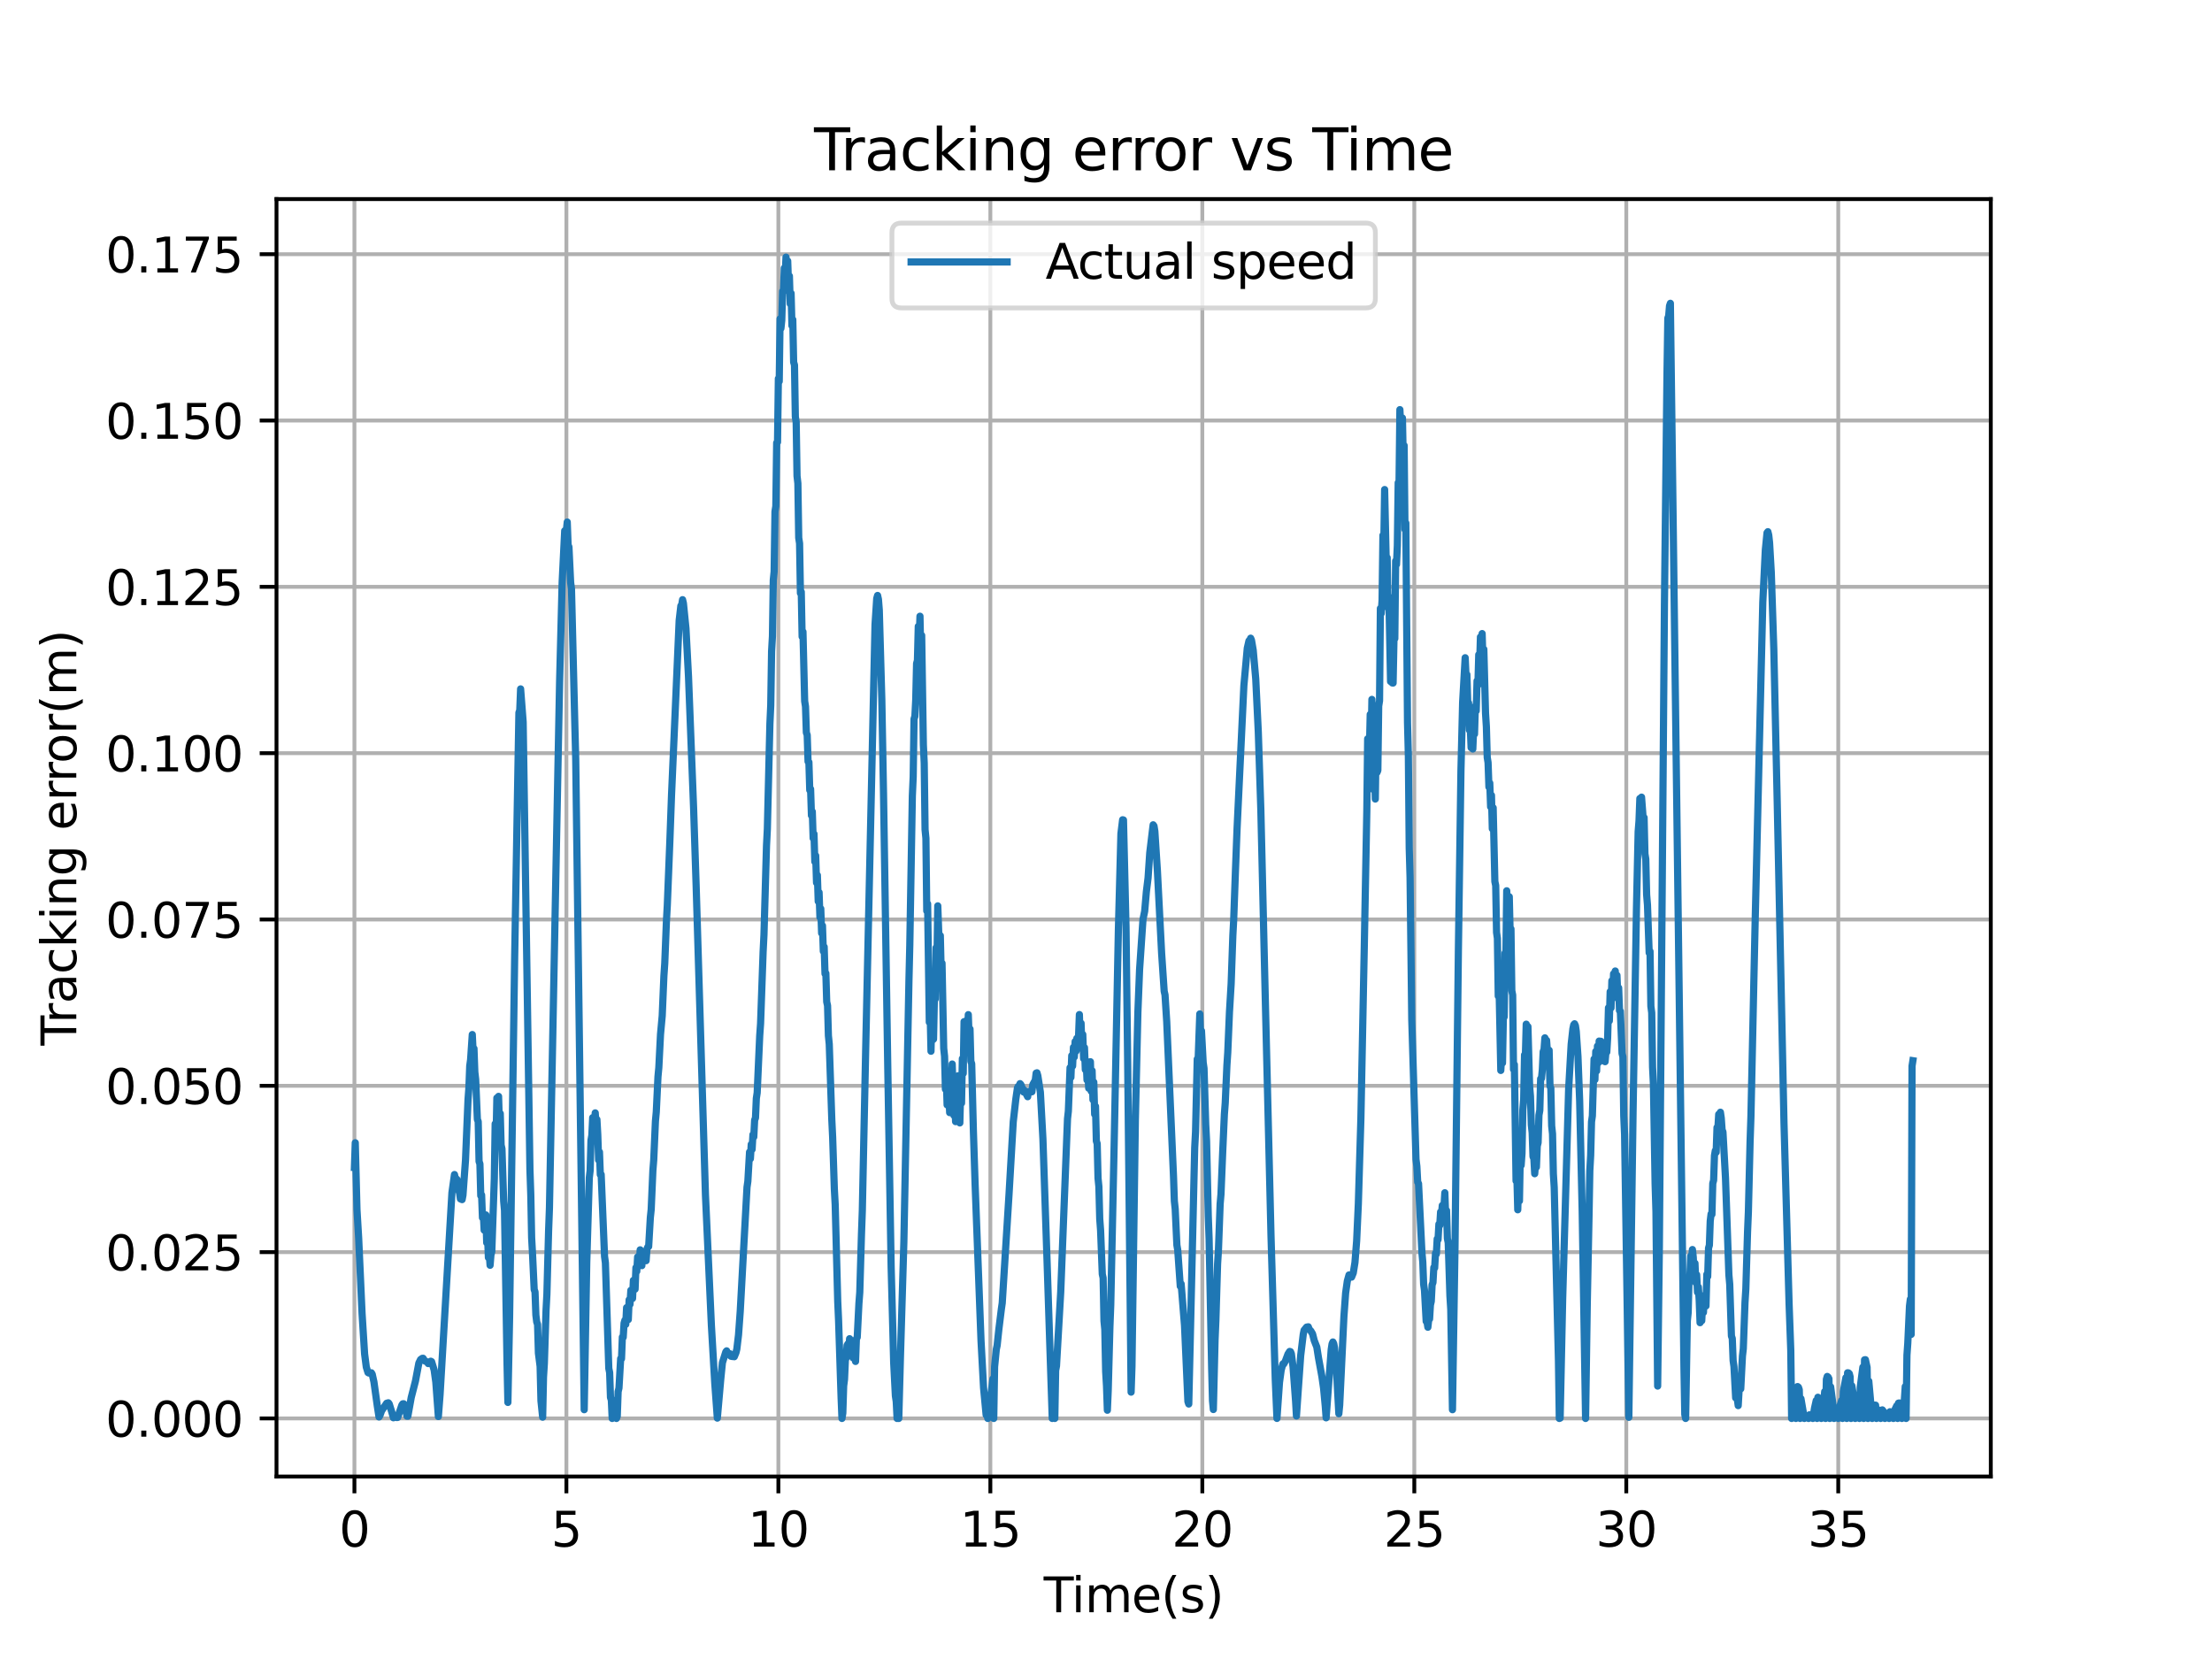 <?xml version="1.0" encoding="utf-8" standalone="no"?>
<!DOCTYPE svg PUBLIC "-//W3C//DTD SVG 1.1//EN"
  "http://www.w3.org/Graphics/SVG/1.1/DTD/svg11.dtd">
<svg xmlns:xlink="http://www.w3.org/1999/xlink" width="460.8pt" height="345.6pt" viewBox="0 0 460.8 345.6" xmlns="http://www.w3.org/2000/svg" version="1.1">
 <defs>
  <style type="text/css">*{stroke-linejoin: round; stroke-linecap: butt}</style>
 </defs>
 <g id="figure_1">
  <g id="patch_1">
   <path d="M 0 345.6 
L 460.8 345.6 
L 460.8 0 
L 0 0 
z
" style="fill: #ffffff"/>
  </g>
  <g id="axes_1">
   <g id="patch_2">
    <path d="M 57.6 307.584 
L 414.72 307.584 
L 414.72 41.472 
L 57.6 41.472 
z
" style="fill: #ffffff"/>
   </g>
   <g id="matplotlib.axis_1">
    <g id="xtick_1">
     <g id="line2d_1">
      <path d="M 73.833 307.584 
L 73.833 41.472 
" clip-path="url(#p37ad002189)" style="fill: none; stroke: #b0b0b0; stroke-width: 0.8; stroke-linecap: square"/>
     </g>
     <g id="line2d_2">
      <defs>
       <path id="m0a591f5567" d="M 0 0 
L 0 3.5 
" style="stroke: #000000; stroke-width: 0.8"/>
      </defs>
      <g>
       <use xlink:href="#m0a591f5567" x="73.833" y="307.584" style="stroke: #000000; stroke-width: 0.8"/>
      </g>
     </g>
     <g id="text_1">
      <!-- 0 -->
      <g transform="translate(70.651 322.182) scale(0.1 -0.1)">
       <defs>
        <path id="DejaVuSans-30" d="M 2034 4250 
Q 1547 4250 1301 3770 
Q 1056 3291 1056 2328 
Q 1056 1369 1301 889 
Q 1547 409 2034 409 
Q 2525 409 2770 889 
Q 3016 1369 3016 2328 
Q 3016 3291 2770 3770 
Q 2525 4250 2034 4250 
z
M 2034 4750 
Q 2819 4750 3233 4129 
Q 3647 3509 3647 2328 
Q 3647 1150 3233 529 
Q 2819 -91 2034 -91 
Q 1250 -91 836 529 
Q 422 1150 422 2328 
Q 422 3509 836 4129 
Q 1250 4750 2034 4750 
z
" transform="scale(0.016)"/>
       </defs>
       <use xlink:href="#DejaVuSans-30"/>
      </g>
     </g>
    </g>
    <g id="xtick_2">
     <g id="line2d_3">
      <path d="M 117.991 307.584 
L 117.991 41.472 
" clip-path="url(#p37ad002189)" style="fill: none; stroke: #b0b0b0; stroke-width: 0.8; stroke-linecap: square"/>
     </g>
     <g id="line2d_4">
      <g>
       <use xlink:href="#m0a591f5567" x="117.991" y="307.584" style="stroke: #000000; stroke-width: 0.8"/>
      </g>
     </g>
     <g id="text_2">
      <!-- 5 -->
      <g transform="translate(114.81 322.182) scale(0.1 -0.1)">
       <defs>
        <path id="DejaVuSans-35" d="M 691 4666 
L 3169 4666 
L 3169 4134 
L 1269 4134 
L 1269 2991 
Q 1406 3038 1543 3061 
Q 1681 3084 1819 3084 
Q 2600 3084 3056 2656 
Q 3513 2228 3513 1497 
Q 3513 744 3044 326 
Q 2575 -91 1722 -91 
Q 1428 -91 1123 -41 
Q 819 9 494 109 
L 494 744 
Q 775 591 1075 516 
Q 1375 441 1709 441 
Q 2250 441 2565 725 
Q 2881 1009 2881 1497 
Q 2881 1984 2565 2268 
Q 2250 2553 1709 2553 
Q 1456 2553 1204 2497 
Q 953 2441 691 2322 
L 691 4666 
z
" transform="scale(0.016)"/>
       </defs>
       <use xlink:href="#DejaVuSans-35"/>
      </g>
     </g>
    </g>
    <g id="xtick_3">
     <g id="line2d_5">
      <path d="M 162.15 307.584 
L 162.15 41.472 
" clip-path="url(#p37ad002189)" style="fill: none; stroke: #b0b0b0; stroke-width: 0.8; stroke-linecap: square"/>
     </g>
     <g id="line2d_6">
      <g>
       <use xlink:href="#m0a591f5567" x="162.15" y="307.584" style="stroke: #000000; stroke-width: 0.8"/>
      </g>
     </g>
     <g id="text_3">
      <!-- 10 -->
      <g transform="translate(155.788 322.182) scale(0.1 -0.1)">
       <defs>
        <path id="DejaVuSans-31" d="M 794 531 
L 1825 531 
L 1825 4091 
L 703 3866 
L 703 4441 
L 1819 4666 
L 2450 4666 
L 2450 531 
L 3481 531 
L 3481 0 
L 794 0 
L 794 531 
z
" transform="scale(0.016)"/>
       </defs>
       <use xlink:href="#DejaVuSans-31"/>
       <use xlink:href="#DejaVuSans-30" x="63.623"/>
      </g>
     </g>
    </g>
    <g id="xtick_4">
     <g id="line2d_7">
      <path d="M 206.309 307.584 
L 206.309 41.472 
" clip-path="url(#p37ad002189)" style="fill: none; stroke: #b0b0b0; stroke-width: 0.8; stroke-linecap: square"/>
     </g>
     <g id="line2d_8">
      <g>
       <use xlink:href="#m0a591f5567" x="206.309" y="307.584" style="stroke: #000000; stroke-width: 0.8"/>
      </g>
     </g>
     <g id="text_4">
      <!-- 15 -->
      <g transform="translate(199.946 322.182) scale(0.1 -0.1)">
       <use xlink:href="#DejaVuSans-31"/>
       <use xlink:href="#DejaVuSans-35" x="63.623"/>
      </g>
     </g>
    </g>
    <g id="xtick_5">
     <g id="line2d_9">
      <path d="M 250.467 307.584 
L 250.467 41.472 
" clip-path="url(#p37ad002189)" style="fill: none; stroke: #b0b0b0; stroke-width: 0.8; stroke-linecap: square"/>
     </g>
     <g id="line2d_10">
      <g>
       <use xlink:href="#m0a591f5567" x="250.467" y="307.584" style="stroke: #000000; stroke-width: 0.8"/>
      </g>
     </g>
     <g id="text_5">
      <!-- 20 -->
      <g transform="translate(244.105 322.182) scale(0.1 -0.1)">
       <defs>
        <path id="DejaVuSans-32" d="M 1228 531 
L 3431 531 
L 3431 0 
L 469 0 
L 469 531 
Q 828 903 1448 1529 
Q 2069 2156 2228 2338 
Q 2531 2678 2651 2914 
Q 2772 3150 2772 3378 
Q 2772 3750 2511 3984 
Q 2250 4219 1831 4219 
Q 1534 4219 1204 4116 
Q 875 4013 500 3803 
L 500 4441 
Q 881 4594 1212 4672 
Q 1544 4750 1819 4750 
Q 2544 4750 2975 4387 
Q 3406 4025 3406 3419 
Q 3406 3131 3298 2873 
Q 3191 2616 2906 2266 
Q 2828 2175 2409 1742 
Q 1991 1309 1228 531 
z
" transform="scale(0.016)"/>
       </defs>
       <use xlink:href="#DejaVuSans-32"/>
       <use xlink:href="#DejaVuSans-30" x="63.623"/>
      </g>
     </g>
    </g>
    <g id="xtick_6">
     <g id="line2d_11">
      <path d="M 294.626 307.584 
L 294.626 41.472 
" clip-path="url(#p37ad002189)" style="fill: none; stroke: #b0b0b0; stroke-width: 0.8; stroke-linecap: square"/>
     </g>
     <g id="line2d_12">
      <g>
       <use xlink:href="#m0a591f5567" x="294.626" y="307.584" style="stroke: #000000; stroke-width: 0.8"/>
      </g>
     </g>
     <g id="text_6">
      <!-- 25 -->
      <g transform="translate(288.264 322.182) scale(0.1 -0.1)">
       <use xlink:href="#DejaVuSans-32"/>
       <use xlink:href="#DejaVuSans-35" x="63.623"/>
      </g>
     </g>
    </g>
    <g id="xtick_7">
     <g id="line2d_13">
      <path d="M 338.785 307.584 
L 338.785 41.472 
" clip-path="url(#p37ad002189)" style="fill: none; stroke: #b0b0b0; stroke-width: 0.8; stroke-linecap: square"/>
     </g>
     <g id="line2d_14">
      <g>
       <use xlink:href="#m0a591f5567" x="338.785" y="307.584" style="stroke: #000000; stroke-width: 0.8"/>
      </g>
     </g>
     <g id="text_7">
      <!-- 30 -->
      <g transform="translate(332.422 322.182) scale(0.1 -0.1)">
       <defs>
        <path id="DejaVuSans-33" d="M 2597 2516 
Q 3050 2419 3304 2112 
Q 3559 1806 3559 1356 
Q 3559 666 3084 287 
Q 2609 -91 1734 -91 
Q 1441 -91 1130 -33 
Q 819 25 488 141 
L 488 750 
Q 750 597 1062 519 
Q 1375 441 1716 441 
Q 2309 441 2620 675 
Q 2931 909 2931 1356 
Q 2931 1769 2642 2001 
Q 2353 2234 1838 2234 
L 1294 2234 
L 1294 2753 
L 1863 2753 
Q 2328 2753 2575 2939 
Q 2822 3125 2822 3475 
Q 2822 3834 2567 4026 
Q 2313 4219 1838 4219 
Q 1578 4219 1281 4162 
Q 984 4106 628 3988 
L 628 4550 
Q 988 4650 1302 4700 
Q 1616 4750 1894 4750 
Q 2613 4750 3031 4423 
Q 3450 4097 3450 3541 
Q 3450 3153 3228 2886 
Q 3006 2619 2597 2516 
z
" transform="scale(0.016)"/>
       </defs>
       <use xlink:href="#DejaVuSans-33"/>
       <use xlink:href="#DejaVuSans-30" x="63.623"/>
      </g>
     </g>
    </g>
    <g id="xtick_8">
     <g id="line2d_15">
      <path d="M 382.943 307.584 
L 382.943 41.472 
" clip-path="url(#p37ad002189)" style="fill: none; stroke: #b0b0b0; stroke-width: 0.8; stroke-linecap: square"/>
     </g>
     <g id="line2d_16">
      <g>
       <use xlink:href="#m0a591f5567" x="382.943" y="307.584" style="stroke: #000000; stroke-width: 0.8"/>
      </g>
     </g>
     <g id="text_8">
      <!-- 35 -->
      <g transform="translate(376.581 322.182) scale(0.1 -0.1)">
       <use xlink:href="#DejaVuSans-33"/>
       <use xlink:href="#DejaVuSans-35" x="63.623"/>
      </g>
     </g>
    </g>
    <g id="text_9">
     <!-- Time(s) -->
     <g transform="translate(217.42 335.861) scale(0.1 -0.1)">
      <defs>
       <path id="DejaVuSans-54" d="M -19 4666 
L 3928 4666 
L 3928 4134 
L 2272 4134 
L 2272 0 
L 1638 0 
L 1638 4134 
L -19 4134 
L -19 4666 
z
" transform="scale(0.016)"/>
       <path id="DejaVuSans-69" d="M 603 3500 
L 1178 3500 
L 1178 0 
L 603 0 
L 603 3500 
z
M 603 4863 
L 1178 4863 
L 1178 4134 
L 603 4134 
L 603 4863 
z
" transform="scale(0.016)"/>
       <path id="DejaVuSans-6d" d="M 3328 2828 
Q 3544 3216 3844 3400 
Q 4144 3584 4550 3584 
Q 5097 3584 5394 3201 
Q 5691 2819 5691 2113 
L 5691 0 
L 5113 0 
L 5113 2094 
Q 5113 2597 4934 2840 
Q 4756 3084 4391 3084 
Q 3944 3084 3684 2787 
Q 3425 2491 3425 1978 
L 3425 0 
L 2847 0 
L 2847 2094 
Q 2847 2600 2669 2842 
Q 2491 3084 2119 3084 
Q 1678 3084 1418 2786 
Q 1159 2488 1159 1978 
L 1159 0 
L 581 0 
L 581 3500 
L 1159 3500 
L 1159 2956 
Q 1356 3278 1631 3431 
Q 1906 3584 2284 3584 
Q 2666 3584 2933 3390 
Q 3200 3197 3328 2828 
z
" transform="scale(0.016)"/>
       <path id="DejaVuSans-65" d="M 3597 1894 
L 3597 1613 
L 953 1613 
Q 991 1019 1311 708 
Q 1631 397 2203 397 
Q 2534 397 2845 478 
Q 3156 559 3463 722 
L 3463 178 
Q 3153 47 2828 -22 
Q 2503 -91 2169 -91 
Q 1331 -91 842 396 
Q 353 884 353 1716 
Q 353 2575 817 3079 
Q 1281 3584 2069 3584 
Q 2775 3584 3186 3129 
Q 3597 2675 3597 1894 
z
M 3022 2063 
Q 3016 2534 2758 2815 
Q 2500 3097 2075 3097 
Q 1594 3097 1305 2825 
Q 1016 2553 972 2059 
L 3022 2063 
z
" transform="scale(0.016)"/>
       <path id="DejaVuSans-28" d="M 1984 4856 
Q 1566 4138 1362 3434 
Q 1159 2731 1159 2009 
Q 1159 1288 1364 580 
Q 1569 -128 1984 -844 
L 1484 -844 
Q 1016 -109 783 600 
Q 550 1309 550 2009 
Q 550 2706 781 3412 
Q 1013 4119 1484 4856 
L 1984 4856 
z
" transform="scale(0.016)"/>
       <path id="DejaVuSans-73" d="M 2834 3397 
L 2834 2853 
Q 2591 2978 2328 3040 
Q 2066 3103 1784 3103 
Q 1356 3103 1142 2972 
Q 928 2841 928 2578 
Q 928 2378 1081 2264 
Q 1234 2150 1697 2047 
L 1894 2003 
Q 2506 1872 2764 1633 
Q 3022 1394 3022 966 
Q 3022 478 2636 193 
Q 2250 -91 1575 -91 
Q 1294 -91 989 -36 
Q 684 19 347 128 
L 347 722 
Q 666 556 975 473 
Q 1284 391 1588 391 
Q 1994 391 2212 530 
Q 2431 669 2431 922 
Q 2431 1156 2273 1281 
Q 2116 1406 1581 1522 
L 1381 1569 
Q 847 1681 609 1914 
Q 372 2147 372 2553 
Q 372 3047 722 3315 
Q 1072 3584 1716 3584 
Q 2034 3584 2315 3537 
Q 2597 3491 2834 3397 
z
" transform="scale(0.016)"/>
       <path id="DejaVuSans-29" d="M 513 4856 
L 1013 4856 
Q 1481 4119 1714 3412 
Q 1947 2706 1947 2009 
Q 1947 1309 1714 600 
Q 1481 -109 1013 -844 
L 513 -844 
Q 928 -128 1133 580 
Q 1338 1288 1338 2009 
Q 1338 2731 1133 3434 
Q 928 4138 513 4856 
z
" transform="scale(0.016)"/>
      </defs>
      <use xlink:href="#DejaVuSans-54"/>
      <use xlink:href="#DejaVuSans-69" x="57.959"/>
      <use xlink:href="#DejaVuSans-6d" x="85.742"/>
      <use xlink:href="#DejaVuSans-65" x="183.154"/>
      <use xlink:href="#DejaVuSans-28" x="244.678"/>
      <use xlink:href="#DejaVuSans-73" x="283.691"/>
      <use xlink:href="#DejaVuSans-29" x="335.791"/>
     </g>
    </g>
   </g>
   <g id="matplotlib.axis_2">
    <g id="ytick_1">
     <g id="line2d_17">
      <path d="M 57.6 295.488 
L 414.72 295.488 
" clip-path="url(#p37ad002189)" style="fill: none; stroke: #b0b0b0; stroke-width: 0.8; stroke-linecap: square"/>
     </g>
     <g id="line2d_18">
      <defs>
       <path id="me0193ac843" d="M 0 0 
L -3.5 0 
" style="stroke: #000000; stroke-width: 0.8"/>
      </defs>
      <g>
       <use xlink:href="#me0193ac843" x="57.6" y="295.488" style="stroke: #000000; stroke-width: 0.8"/>
      </g>
     </g>
     <g id="text_10">
      <!-- 0.000 -->
      <g transform="translate(21.972 299.287) scale(0.1 -0.1)">
       <defs>
        <path id="DejaVuSans-2e" d="M 684 794 
L 1344 794 
L 1344 0 
L 684 0 
L 684 794 
z
" transform="scale(0.016)"/>
       </defs>
       <use xlink:href="#DejaVuSans-30"/>
       <use xlink:href="#DejaVuSans-2e" x="63.623"/>
       <use xlink:href="#DejaVuSans-30" x="95.41"/>
       <use xlink:href="#DejaVuSans-30" x="159.033"/>
       <use xlink:href="#DejaVuSans-30" x="222.656"/>
      </g>
     </g>
    </g>
    <g id="ytick_2">
     <g id="line2d_19">
      <path d="M 57.6 260.84 
L 414.72 260.84 
" clip-path="url(#p37ad002189)" style="fill: none; stroke: #b0b0b0; stroke-width: 0.8; stroke-linecap: square"/>
     </g>
     <g id="line2d_20">
      <g>
       <use xlink:href="#me0193ac843" x="57.6" y="260.84" style="stroke: #000000; stroke-width: 0.8"/>
      </g>
     </g>
     <g id="text_11">
      <!-- 0.025 -->
      <g transform="translate(21.972 264.64) scale(0.1 -0.1)">
       <use xlink:href="#DejaVuSans-30"/>
       <use xlink:href="#DejaVuSans-2e" x="63.623"/>
       <use xlink:href="#DejaVuSans-30" x="95.41"/>
       <use xlink:href="#DejaVuSans-32" x="159.033"/>
       <use xlink:href="#DejaVuSans-35" x="222.656"/>
      </g>
     </g>
    </g>
    <g id="ytick_3">
     <g id="line2d_21">
      <path d="M 57.6 226.193 
L 414.72 226.193 
" clip-path="url(#p37ad002189)" style="fill: none; stroke: #b0b0b0; stroke-width: 0.8; stroke-linecap: square"/>
     </g>
     <g id="line2d_22">
      <g>
       <use xlink:href="#me0193ac843" x="57.6" y="226.193" style="stroke: #000000; stroke-width: 0.8"/>
      </g>
     </g>
     <g id="text_12">
      <!-- 0.050 -->
      <g transform="translate(21.972 229.992) scale(0.1 -0.1)">
       <use xlink:href="#DejaVuSans-30"/>
       <use xlink:href="#DejaVuSans-2e" x="63.623"/>
       <use xlink:href="#DejaVuSans-30" x="95.41"/>
       <use xlink:href="#DejaVuSans-35" x="159.033"/>
       <use xlink:href="#DejaVuSans-30" x="222.656"/>
      </g>
     </g>
    </g>
    <g id="ytick_4">
     <g id="line2d_23">
      <path d="M 57.6 191.545 
L 414.72 191.545 
" clip-path="url(#p37ad002189)" style="fill: none; stroke: #b0b0b0; stroke-width: 0.8; stroke-linecap: square"/>
     </g>
     <g id="line2d_24">
      <g>
       <use xlink:href="#me0193ac843" x="57.6" y="191.545" style="stroke: #000000; stroke-width: 0.8"/>
      </g>
     </g>
     <g id="text_13">
      <!-- 0.075 -->
      <g transform="translate(21.972 195.344) scale(0.1 -0.1)">
       <defs>
        <path id="DejaVuSans-37" d="M 525 4666 
L 3525 4666 
L 3525 4397 
L 1831 0 
L 1172 0 
L 2766 4134 
L 525 4134 
L 525 4666 
z
" transform="scale(0.016)"/>
       </defs>
       <use xlink:href="#DejaVuSans-30"/>
       <use xlink:href="#DejaVuSans-2e" x="63.623"/>
       <use xlink:href="#DejaVuSans-30" x="95.41"/>
       <use xlink:href="#DejaVuSans-37" x="159.033"/>
       <use xlink:href="#DejaVuSans-35" x="222.656"/>
      </g>
     </g>
    </g>
    <g id="ytick_5">
     <g id="line2d_25">
      <path d="M 57.6 156.897 
L 414.72 156.897 
" clip-path="url(#p37ad002189)" style="fill: none; stroke: #b0b0b0; stroke-width: 0.8; stroke-linecap: square"/>
     </g>
     <g id="line2d_26">
      <g>
       <use xlink:href="#me0193ac843" x="57.6" y="156.897" style="stroke: #000000; stroke-width: 0.8"/>
      </g>
     </g>
     <g id="text_14">
      <!-- 0.100 -->
      <g transform="translate(21.972 160.696) scale(0.1 -0.1)">
       <use xlink:href="#DejaVuSans-30"/>
       <use xlink:href="#DejaVuSans-2e" x="63.623"/>
       <use xlink:href="#DejaVuSans-31" x="95.41"/>
       <use xlink:href="#DejaVuSans-30" x="159.033"/>
       <use xlink:href="#DejaVuSans-30" x="222.656"/>
      </g>
     </g>
    </g>
    <g id="ytick_6">
     <g id="line2d_27">
      <path d="M 57.6 122.249 
L 414.72 122.249 
" clip-path="url(#p37ad002189)" style="fill: none; stroke: #b0b0b0; stroke-width: 0.8; stroke-linecap: square"/>
     </g>
     <g id="line2d_28">
      <g>
       <use xlink:href="#me0193ac843" x="57.6" y="122.249" style="stroke: #000000; stroke-width: 0.8"/>
      </g>
     </g>
     <g id="text_15">
      <!-- 0.125 -->
      <g transform="translate(21.972 126.049) scale(0.1 -0.1)">
       <use xlink:href="#DejaVuSans-30"/>
       <use xlink:href="#DejaVuSans-2e" x="63.623"/>
       <use xlink:href="#DejaVuSans-31" x="95.41"/>
       <use xlink:href="#DejaVuSans-32" x="159.033"/>
       <use xlink:href="#DejaVuSans-35" x="222.656"/>
      </g>
     </g>
    </g>
    <g id="ytick_7">
     <g id="line2d_29">
      <path d="M 57.6 87.602 
L 414.72 87.602 
" clip-path="url(#p37ad002189)" style="fill: none; stroke: #b0b0b0; stroke-width: 0.8; stroke-linecap: square"/>
     </g>
     <g id="line2d_30">
      <g>
       <use xlink:href="#me0193ac843" x="57.6" y="87.602" style="stroke: #000000; stroke-width: 0.8"/>
      </g>
     </g>
     <g id="text_16">
      <!-- 0.150 -->
      <g transform="translate(21.972 91.401) scale(0.1 -0.1)">
       <use xlink:href="#DejaVuSans-30"/>
       <use xlink:href="#DejaVuSans-2e" x="63.623"/>
       <use xlink:href="#DejaVuSans-31" x="95.41"/>
       <use xlink:href="#DejaVuSans-35" x="159.033"/>
       <use xlink:href="#DejaVuSans-30" x="222.656"/>
      </g>
     </g>
    </g>
    <g id="ytick_8">
     <g id="line2d_31">
      <path d="M 57.6 52.954 
L 414.72 52.954 
" clip-path="url(#p37ad002189)" style="fill: none; stroke: #b0b0b0; stroke-width: 0.8; stroke-linecap: square"/>
     </g>
     <g id="line2d_32">
      <g>
       <use xlink:href="#me0193ac843" x="57.6" y="52.954" style="stroke: #000000; stroke-width: 0.8"/>
      </g>
     </g>
     <g id="text_17">
      <!-- 0.175 -->
      <g transform="translate(21.972 56.753) scale(0.1 -0.1)">
       <use xlink:href="#DejaVuSans-30"/>
       <use xlink:href="#DejaVuSans-2e" x="63.623"/>
       <use xlink:href="#DejaVuSans-31" x="95.41"/>
       <use xlink:href="#DejaVuSans-37" x="159.033"/>
       <use xlink:href="#DejaVuSans-35" x="222.656"/>
      </g>
     </g>
    </g>
    <g id="text_18">
     <!-- Tracking error(m) -->
     <g transform="translate(15.892 217.804) rotate(-90) scale(0.1 -0.1)">
      <defs>
       <path id="DejaVuSans-72" d="M 2631 2963 
Q 2534 3019 2420 3045 
Q 2306 3072 2169 3072 
Q 1681 3072 1420 2755 
Q 1159 2438 1159 1844 
L 1159 0 
L 581 0 
L 581 3500 
L 1159 3500 
L 1159 2956 
Q 1341 3275 1631 3429 
Q 1922 3584 2338 3584 
Q 2397 3584 2469 3576 
Q 2541 3569 2628 3553 
L 2631 2963 
z
" transform="scale(0.016)"/>
       <path id="DejaVuSans-61" d="M 2194 1759 
Q 1497 1759 1228 1600 
Q 959 1441 959 1056 
Q 959 750 1161 570 
Q 1363 391 1709 391 
Q 2188 391 2477 730 
Q 2766 1069 2766 1631 
L 2766 1759 
L 2194 1759 
z
M 3341 1997 
L 3341 0 
L 2766 0 
L 2766 531 
Q 2569 213 2275 61 
Q 1981 -91 1556 -91 
Q 1019 -91 701 211 
Q 384 513 384 1019 
Q 384 1609 779 1909 
Q 1175 2209 1959 2209 
L 2766 2209 
L 2766 2266 
Q 2766 2663 2505 2880 
Q 2244 3097 1772 3097 
Q 1472 3097 1187 3025 
Q 903 2953 641 2809 
L 641 3341 
Q 956 3463 1253 3523 
Q 1550 3584 1831 3584 
Q 2591 3584 2966 3190 
Q 3341 2797 3341 1997 
z
" transform="scale(0.016)"/>
       <path id="DejaVuSans-63" d="M 3122 3366 
L 3122 2828 
Q 2878 2963 2633 3030 
Q 2388 3097 2138 3097 
Q 1578 3097 1268 2742 
Q 959 2388 959 1747 
Q 959 1106 1268 751 
Q 1578 397 2138 397 
Q 2388 397 2633 464 
Q 2878 531 3122 666 
L 3122 134 
Q 2881 22 2623 -34 
Q 2366 -91 2075 -91 
Q 1284 -91 818 406 
Q 353 903 353 1747 
Q 353 2603 823 3093 
Q 1294 3584 2113 3584 
Q 2378 3584 2631 3529 
Q 2884 3475 3122 3366 
z
" transform="scale(0.016)"/>
       <path id="DejaVuSans-6b" d="M 581 4863 
L 1159 4863 
L 1159 1991 
L 2875 3500 
L 3609 3500 
L 1753 1863 
L 3688 0 
L 2938 0 
L 1159 1709 
L 1159 0 
L 581 0 
L 581 4863 
z
" transform="scale(0.016)"/>
       <path id="DejaVuSans-6e" d="M 3513 2113 
L 3513 0 
L 2938 0 
L 2938 2094 
Q 2938 2591 2744 2837 
Q 2550 3084 2163 3084 
Q 1697 3084 1428 2787 
Q 1159 2491 1159 1978 
L 1159 0 
L 581 0 
L 581 3500 
L 1159 3500 
L 1159 2956 
Q 1366 3272 1645 3428 
Q 1925 3584 2291 3584 
Q 2894 3584 3203 3211 
Q 3513 2838 3513 2113 
z
" transform="scale(0.016)"/>
       <path id="DejaVuSans-67" d="M 2906 1791 
Q 2906 2416 2648 2759 
Q 2391 3103 1925 3103 
Q 1463 3103 1205 2759 
Q 947 2416 947 1791 
Q 947 1169 1205 825 
Q 1463 481 1925 481 
Q 2391 481 2648 825 
Q 2906 1169 2906 1791 
z
M 3481 434 
Q 3481 -459 3084 -895 
Q 2688 -1331 1869 -1331 
Q 1566 -1331 1297 -1286 
Q 1028 -1241 775 -1147 
L 775 -588 
Q 1028 -725 1275 -790 
Q 1522 -856 1778 -856 
Q 2344 -856 2625 -561 
Q 2906 -266 2906 331 
L 2906 616 
Q 2728 306 2450 153 
Q 2172 0 1784 0 
Q 1141 0 747 490 
Q 353 981 353 1791 
Q 353 2603 747 3093 
Q 1141 3584 1784 3584 
Q 2172 3584 2450 3431 
Q 2728 3278 2906 2969 
L 2906 3500 
L 3481 3500 
L 3481 434 
z
" transform="scale(0.016)"/>
       <path id="DejaVuSans-20" transform="scale(0.016)"/>
       <path id="DejaVuSans-6f" d="M 1959 3097 
Q 1497 3097 1228 2736 
Q 959 2375 959 1747 
Q 959 1119 1226 758 
Q 1494 397 1959 397 
Q 2419 397 2687 759 
Q 2956 1122 2956 1747 
Q 2956 2369 2687 2733 
Q 2419 3097 1959 3097 
z
M 1959 3584 
Q 2709 3584 3137 3096 
Q 3566 2609 3566 1747 
Q 3566 888 3137 398 
Q 2709 -91 1959 -91 
Q 1206 -91 779 398 
Q 353 888 353 1747 
Q 353 2609 779 3096 
Q 1206 3584 1959 3584 
z
" transform="scale(0.016)"/>
      </defs>
      <use xlink:href="#DejaVuSans-54"/>
      <use xlink:href="#DejaVuSans-72" x="46.334"/>
      <use xlink:href="#DejaVuSans-61" x="87.447"/>
      <use xlink:href="#DejaVuSans-63" x="148.727"/>
      <use xlink:href="#DejaVuSans-6b" x="203.707"/>
      <use xlink:href="#DejaVuSans-69" x="261.617"/>
      <use xlink:href="#DejaVuSans-6e" x="289.4"/>
      <use xlink:href="#DejaVuSans-67" x="352.779"/>
      <use xlink:href="#DejaVuSans-20" x="416.256"/>
      <use xlink:href="#DejaVuSans-65" x="448.043"/>
      <use xlink:href="#DejaVuSans-72" x="509.566"/>
      <use xlink:href="#DejaVuSans-72" x="548.93"/>
      <use xlink:href="#DejaVuSans-6f" x="587.793"/>
      <use xlink:href="#DejaVuSans-72" x="648.975"/>
      <use xlink:href="#DejaVuSans-28" x="690.088"/>
      <use xlink:href="#DejaVuSans-6d" x="729.102"/>
      <use xlink:href="#DejaVuSans-29" x="826.514"/>
     </g>
    </g>
   </g>
   <g id="line2d_33">
    <path d="M 73.833 243.199 
L 74.009 238.057 
L 74.009 238.057 
L 74.363 251.99 
L 74.363 251.99 
L 74.716 257.915 
L 74.716 257.915 
L 75.422 273.577 
L 75.422 273.577 
L 75.952 282.038 
L 75.952 282.038 
L 76.306 284.787 
L 76.306 284.787 
L 76.659 285.931 
L 76.659 285.931 
L 76.836 286.029 
L 76.836 286.029 
L 77.365 285.975 
L 77.365 285.975 
L 77.542 286.277 
L 77.542 286.277 
L 77.895 287.874 
L 77.895 287.874 
L 78.602 292.91 
L 78.602 292.91 
L 78.955 295.179 
L 78.955 295.179 
L 79.132 294.911 
L 79.132 294.911 
L 79.485 293.909 
L 79.485 293.909 
L 80.545 292.324 
L 80.545 292.324 
L 80.898 292.227 
L 80.898 292.227 
L 81.075 292.428 
L 81.075 292.428 
L 81.605 294.124 
L 81.605 294.124 
L 81.958 295.349 
L 81.958 295.349 
L 82.311 294.917 
L 82.311 294.917 
L 82.488 294.997 
L 82.488 294.997 
L 82.664 295.302 
L 82.664 295.302 
L 82.841 295.276 
L 82.841 295.276 
L 83.724 292.68 
L 83.724 292.68 
L 83.901 292.443 
L 83.901 292.443 
L 84.078 292.422 
L 84.078 292.422 
L 84.254 292.626 
L 84.254 292.626 
L 84.607 294.181 
L 84.607 294.181 
L 84.784 295.022 
L 84.784 295.022 
L 84.961 295.029 
L 84.961 295.029 
L 85.667 291.118 
L 85.667 291.118 
L 86.55 287.688 
L 86.55 287.688 
L 87.257 283.942 
L 87.257 283.942 
L 87.61 283.219 
L 87.61 283.219 
L 87.964 282.968 
L 87.964 282.968 
L 88.14 282.952 
L 88.14 282.952 
L 88.493 283.501 
L 88.493 283.501 
L 88.847 283.669 
L 88.847 283.669 
L 89.023 283.705 
L 89.023 283.705 
L 89.2 284.056 
L 89.2 284.056 
L 89.73 283.565 
L 89.73 283.565 
L 89.906 283.655 
L 89.906 283.655 
L 90.436 285.379 
L 90.436 285.379 
L 90.79 287.936 
L 90.79 287.936 
L 91.32 295.092 
L 91.32 295.092 
L 91.673 290.515 
L 91.673 290.515 
L 94.146 248.468 
L 94.146 248.468 
L 94.676 244.676 
L 94.676 244.676 
L 94.852 245.473 
L 95.029 245.529 
L 95.029 245.529 
L 95.206 245.719 
L 95.206 245.719 
L 95.559 247.996 
L 95.559 247.996 
L 95.735 248.493 
L 95.735 248.493 
L 95.912 249.75 
L 95.912 249.75 
L 96.265 249.901 
L 96.265 249.901 
L 96.442 248.985 
L 96.442 248.985 
L 96.972 241.672 
L 96.972 241.672 
L 97.502 229.016 
L 97.502 229.016 
L 97.678 226.662 
L 97.678 226.662 
L 97.855 222.035 
L 97.855 222.035 
L 98.032 220.772 
L 98.032 220.772 
L 98.385 215.513 
L 98.385 215.513 
L 98.562 219.111 
L 98.562 219.111 
L 98.738 218.429 
L 98.738 218.429 
L 98.915 223.32 
L 98.915 223.32 
L 99.091 224.851 
L 99.091 224.851 
L 99.445 233.189 
L 99.445 233.189 
L 99.621 233.631 
L 99.621 233.631 
L 99.798 241.956 
L 99.798 241.956 
L 99.975 242.449 
L 99.975 242.449 
L 100.151 249.085 
L 100.151 249.085 
L 100.328 248.935 
L 100.328 248.935 
L 100.505 253.674 
L 100.505 253.674 
L 100.681 252.839 
L 100.681 252.839 
L 100.858 256.267 
L 101.034 255.76 
L 101.034 255.76 
L 101.211 253.09 
L 101.211 253.09 
L 101.388 258.886 
L 101.388 258.886 
L 101.564 257.265 
L 101.564 257.265 
L 101.741 261.98 
L 101.741 261.98 
L 101.918 261.191 
L 101.918 261.191 
L 102.094 263.582 
L 102.094 263.582 
L 102.271 261.413 
L 102.271 261.413 
L 102.448 260.739 
L 102.448 260.739 
L 102.977 245.471 
L 102.977 245.471 
L 103.154 234.109 
L 103.154 234.109 
L 103.331 237.331 
L 103.331 237.331 
L 103.507 228.722 
L 103.507 228.722 
L 103.684 233.41 
L 103.684 233.41 
L 103.861 228.393 
L 103.861 228.393 
L 104.037 234.089 
L 104.037 234.089 
L 104.214 231.969 
L 104.214 231.969 
L 104.391 238.53 
L 104.391 238.53 
L 104.567 239.319 
L 104.567 239.319 
L 104.92 250.201 
L 104.92 250.201 
L 105.097 252.142 
L 105.097 252.142 
L 105.627 284.11 
L 105.627 284.11 
L 105.804 292.151 
L 105.804 292.151 
L 106.157 274.516 
L 106.157 274.516 
L 107.217 199.216 
L 107.217 199.216 
L 108.1 148.438 
L 108.1 148.438 
L 108.276 147.977 
L 108.276 147.977 
L 108.453 143.512 
L 108.453 143.512 
L 108.983 150.408 
L 108.983 150.408 
L 110.396 243.673 
L 110.396 243.673 
L 110.573 248.891 
L 110.573 248.891 
L 110.749 257.822 
L 110.749 257.822 
L 110.926 261.02 
L 111.279 268.639 
L 111.279 268.639 
L 111.456 269.129 
L 111.456 269.129 
L 111.633 273.947 
L 111.633 273.947 
L 111.809 275.384 
L 111.809 275.384 
L 111.986 275.902 
L 111.986 275.902 
L 112.162 281.878 
L 112.162 281.878 
L 112.516 284.647 
L 112.516 284.647 
L 112.692 291.815 
L 112.692 291.815 
L 113.046 295.222 
L 113.046 295.222 
L 113.222 286.88 
L 113.222 286.88 
L 113.399 284 
L 113.399 284 
L 113.752 272.942 
L 113.752 272.942 
L 113.929 269.616 
L 113.929 269.616 
L 114.282 256.434 
L 114.282 256.434 
L 114.459 251.635 
L 114.459 251.635 
L 116.578 141.889 
L 116.578 141.889 
L 117.108 121.254 
L 117.108 121.254 
L 117.638 110.566 
L 117.638 110.566 
L 117.815 111.453 
L 117.815 111.453 
L 117.991 110.447 
L 117.991 110.447 
L 118.168 108.748 
L 118.168 108.748 
L 118.345 113.558 
L 118.345 113.558 
L 118.521 113.915 
L 118.521 113.915 
L 118.875 121.347 
L 118.875 121.347 
L 119.051 122.693 
L 119.051 122.693 
L 119.758 151.374 
L 119.758 151.374 
L 119.934 158.146 
L 119.934 158.146 
L 121.701 293.668 
L 121.701 293.668 
L 122.231 263.023 
L 122.231 263.023 
L 122.761 245.335 
L 122.761 245.335 
L 122.937 243.838 
L 122.937 243.838 
L 123.114 237.533 
L 123.114 237.533 
L 123.29 236.519 
L 123.29 236.519 
L 123.467 232.824 
L 123.467 232.824 
L 123.644 232.838 
L 123.644 232.838 
L 123.82 235.197 
L 123.82 235.197 
L 123.997 231.836 
L 123.997 231.836 
L 124.174 234.472 
L 124.174 234.472 
L 124.35 233.211 
L 124.35 233.211 
L 124.527 236.364 
L 124.527 236.364 
L 124.704 241.651 
L 124.704 241.651 
L 124.88 239.982 
L 124.88 239.982 
L 125.057 244.701 
L 125.057 244.701 
L 125.233 244.667 
L 125.233 244.667 
L 125.94 261.752 
L 125.94 261.752 
L 126.117 263.074 
L 126.117 263.074 
L 126.823 285.059 
L 126.823 285.059 
L 127 285.931 
L 127 285.931 
L 127.176 291.114 
L 127.176 291.114 
L 127.353 291.673 
L 127.353 291.673 
L 127.53 295.488 
L 127.53 295.488 
L 127.706 291.706 
L 127.706 291.706 
L 127.883 294.116 
L 127.883 294.116 
L 128.06 292.675 
L 128.06 292.675 
L 128.236 295.218 
L 128.236 295.218 
L 128.413 295.488 
L 128.413 295.488 
L 128.589 295.025 
L 128.589 295.025 
L 128.766 289.906 
L 128.943 289.156 
L 128.943 289.156 
L 129.296 283.016 
L 129.296 283.016 
L 129.473 283.051 
L 129.473 283.051 
L 129.649 278.536 
L 129.649 278.536 
L 129.826 278.58 
L 129.826 278.58 
L 130.003 275.638 
L 130.003 275.638 
L 130.179 275.031 
L 130.179 275.031 
L 130.356 275.895 
L 130.356 275.895 
L 130.532 272.406 
L 130.532 272.406 
L 130.709 272.928 
L 130.709 272.928 
L 130.886 274.895 
L 130.886 274.895 
L 131.062 270.769 
L 131.062 270.769 
L 131.239 271.727 
L 131.239 271.727 
L 131.416 268.805 
L 131.416 268.805 
L 131.592 269.027 
L 131.592 269.027 
L 131.769 270.493 
L 131.769 270.493 
L 131.946 266.721 
L 131.946 266.721 
L 132.122 267.055 
L 132.122 267.055 
L 132.299 268.561 
L 132.299 268.561 
L 132.475 264.079 
L 132.475 264.079 
L 132.652 264.847 
L 132.652 264.847 
L 132.829 261.844 
L 132.829 261.844 
L 133.005 262 
L 133.005 262 
L 133.182 263.365 
L 133.182 263.365 
L 133.359 260.362 
L 133.359 260.362 
L 133.535 261.375 
L 133.535 261.375 
L 133.712 263.656 
L 133.712 263.656 
L 133.889 260.939 
L 133.889 260.939 
L 134.065 262.469 
L 134.065 262.469 
L 134.242 261.015 
L 134.242 261.015 
L 134.418 261.504 
L 134.595 262.628 
L 134.595 262.628 
L 134.772 260.186 
L 134.772 260.186 
L 134.948 259.775 
L 135.125 259.682 
L 135.125 259.682 
L 135.478 253.636 
L 135.478 253.636 
L 135.655 251.952 
L 135.655 251.952 
L 136.008 243.821 
L 136.008 243.821 
L 136.185 241.619 
L 136.185 241.619 
L 136.538 233.559 
L 136.538 233.559 
L 136.715 231.648 
L 136.715 231.648 
L 137.068 224.28 
L 137.068 224.28 
L 137.245 222.413 
L 137.245 222.413 
L 137.598 215.461 
L 137.598 215.461 
L 137.951 211.606 
L 137.951 211.606 
L 138.304 203.285 
L 138.304 203.285 
L 138.481 200.663 
L 138.481 200.663 
L 138.834 191.778 
L 138.834 191.778 
L 139.011 188.593 
L 139.011 188.593 
L 139.541 175.281 
L 139.541 175.281 
L 139.894 165.595 
L 139.894 165.595 
L 141.484 129.246 
L 141.484 129.246 
L 141.837 126.194 
L 141.837 126.194 
L 142.014 125.994 
L 142.014 125.994 
L 142.19 124.923 
L 142.19 124.923 
L 142.367 125.671 
L 142.367 125.671 
L 142.897 130.891 
L 142.897 130.891 
L 143.427 140.947 
L 143.427 140.947 
L 144.487 168.278 
L 144.487 168.278 
L 145.017 184.442 
L 145.017 184.442 
L 146.959 248.941 
L 146.959 248.941 
L 148.196 276.099 
L 148.196 276.099 
L 148.902 288.169 
L 148.902 288.169 
L 149.432 295.416 
L 149.432 295.416 
L 150.139 287.394 
L 150.139 287.394 
L 150.492 283.871 
L 150.492 283.871 
L 151.199 281.622 
L 151.199 281.622 
L 151.375 281.409 
L 151.375 281.409 
L 151.552 282.004 
L 151.552 282.004 
L 152.082 282.006 
L 152.082 282.006 
L 152.259 282.526 
L 152.259 282.526 
L 152.612 282.594 
L 152.612 282.594 
L 152.788 282.499 
L 152.788 282.499 
L 152.965 282.631 
L 152.965 282.631 
L 153.318 281.77 
L 153.318 281.77 
L 153.495 281.033 
L 153.495 281.033 
L 153.848 278.071 
L 153.848 278.071 
L 154.202 273.193 
L 154.202 273.193 
L 155.615 247.318 
L 155.615 247.318 
L 155.791 246.104 
L 155.791 246.104 
L 156.144 239.988 
L 156.144 239.988 
L 156.321 241.386 
L 156.321 241.386 
L 156.498 238.389 
L 156.498 238.389 
L 156.674 239.449 
L 156.674 239.449 
L 156.851 236.357 
L 156.851 236.357 
L 157.028 236.845 
L 157.028 236.845 
L 157.204 233.327 
L 157.204 233.327 
L 157.381 232.889 
L 157.381 232.889 
L 157.558 228.812 
L 157.558 228.812 
L 157.734 227.642 
L 157.734 227.642 
L 158.264 215.746 
L 158.264 215.746 
L 158.441 213.237 
L 158.441 213.237 
L 158.971 198.29 
L 158.971 198.29 
L 159.147 194.77 
L 159.147 194.77 
L 159.677 176.174 
L 159.677 176.174 
L 159.854 172.69 
L 159.854 172.69 
L 160.384 150.76 
L 160.384 150.76 
L 160.56 146.949 
L 160.56 146.949 
L 160.737 135.669 
L 160.737 135.669 
L 160.914 132.544 
L 160.914 132.544 
L 161.09 120.839 
L 161.09 120.839 
L 161.267 119.067 
L 161.267 119.067 
L 161.444 106.56 
L 161.444 106.56 
L 161.62 105.455 
L 161.62 105.455 
L 161.797 92.243 
L 161.797 92.243 
L 161.973 92.111 
L 161.973 92.111 
L 162.15 78.861 
L 162.327 79.453 
L 162.327 79.453 
L 162.503 66.415 
L 162.503 66.415 
L 162.68 68.414 
L 162.68 68.414 
L 162.857 66.736 
L 162.857 66.736 
L 163.033 60.664 
L 163.033 60.664 
L 163.21 60.75 
L 163.21 60.75 
L 163.387 55.849 
L 163.387 55.849 
L 163.563 57.424 
L 163.563 57.424 
L 163.74 53.568 
L 163.74 53.568 
L 163.916 56.984 
L 163.916 56.984 
L 164.093 54.357 
L 164.093 54.357 
L 164.27 59.558 
L 164.27 59.558 
L 164.446 57.501 
L 164.446 57.501 
L 164.623 63.296 
L 164.623 63.296 
L 164.8 61.098 
L 164.8 61.098 
L 164.976 67.855 
L 164.976 67.855 
L 165.153 66.579 
L 165.153 66.579 
L 165.329 75.445 
L 165.329 75.445 
L 165.506 76.05 
L 165.506 76.05 
L 165.683 86.808 
L 165.683 86.808 
L 165.859 87.961 
L 165.859 87.961 
L 166.036 99.162 
L 166.036 99.162 
L 166.213 100.697 
L 166.213 100.697 
L 166.389 112.037 
L 166.389 112.037 
L 166.566 113.204 
L 166.566 113.204 
L 166.743 123.565 
L 166.743 123.565 
L 166.919 123.297 
L 166.919 123.297 
L 167.096 132.629 
L 167.096 132.629 
L 167.272 131.611 
L 167.272 131.611 
L 167.626 146.07 
L 167.626 146.07 
L 167.802 147.183 
L 167.802 147.183 
L 167.979 152.611 
L 167.979 152.611 
L 168.156 153.129 
L 168.156 153.129 
L 168.332 158.642 
L 168.332 158.642 
L 168.509 158.779 
L 168.509 158.779 
L 168.686 164.6 
L 168.686 164.6 
L 168.862 164.364 
L 168.862 164.364 
L 169.039 169.882 
L 169.039 169.882 
L 169.215 169.07 
L 169.215 169.07 
L 169.392 174.624 
L 169.392 174.624 
L 169.569 173.722 
L 169.569 173.722 
L 169.745 179.512 
L 169.745 179.512 
L 169.922 178.235 
L 169.922 178.235 
L 170.099 183.892 
L 170.099 183.892 
L 170.275 182.319 
L 170.275 182.319 
L 170.452 187.779 
L 170.452 187.779 
L 170.629 185.906 
L 170.629 185.906 
L 170.805 191.081 
L 170.805 191.081 
L 170.982 189.298 
L 170.982 189.298 
L 171.158 194.403 
L 171.158 194.403 
L 171.335 192.83 
L 171.335 192.83 
L 171.512 198.165 
L 171.688 197.247 
L 171.688 197.247 
L 171.865 202.859 
L 171.865 202.859 
L 172.042 202.757 
L 172.042 202.757 
L 172.218 208.694 
L 172.218 208.694 
L 172.395 209.501 
L 172.395 209.501 
L 172.572 215.747 
L 172.572 215.747 
L 172.748 217.493 
L 172.748 217.493 
L 173.278 233.191 
L 173.278 233.191 
L 173.455 236.89 
L 173.455 236.89 
L 173.808 247.698 
L 173.808 247.698 
L 173.985 250.935 
L 173.985 250.935 
L 174.514 271.095 
L 174.514 271.095 
L 174.691 275.022 
L 174.691 275.022 
L 175.221 291.208 
L 175.221 291.208 
L 175.398 295.488 
L 175.398 295.488 
L 175.574 294.35 
L 175.574 294.35 
L 175.751 288.7 
L 175.751 288.7 
L 175.928 287.353 
L 175.928 287.353 
L 176.104 283.392 
L 176.104 283.392 
L 176.281 282.811 
L 176.281 282.811 
L 176.457 280.267 
L 176.457 280.267 
L 176.634 279.953 
L 176.634 279.953 
L 176.811 281.306 
L 176.811 281.306 
L 176.987 278.878 
L 176.987 278.878 
L 177.164 280.431 
L 177.164 280.431 
L 177.341 279.238 
L 177.341 279.238 
L 177.517 280.376 
L 177.517 280.376 
L 177.694 282.862 
L 177.694 282.862 
L 177.871 280.537 
L 177.871 280.537 
L 178.047 281.675 
L 178.047 281.675 
L 178.224 283.614 
L 178.224 283.614 
L 178.4 278.911 
L 178.4 278.911 
L 178.577 278.583 
L 178.577 278.583 
L 178.93 271.52 
L 178.93 271.52 
L 179.107 269.215 
L 179.107 269.215 
L 179.46 257.119 
L 179.46 257.119 
L 179.637 252.187 
L 179.637 252.187 
L 180.343 218.441 
L 180.343 218.441 
L 182.286 130.092 
L 182.286 130.092 
L 182.64 124.662 
L 182.64 124.662 
L 182.816 124.043 
L 182.993 124.849 
L 182.993 124.849 
L 183.17 127.079 
L 183.17 127.079 
L 183.699 145.739 
L 183.699 145.739 
L 184.053 165.293 
L 184.053 165.293 
L 184.936 222.143 
L 184.936 222.143 
L 185.642 263.925 
L 185.642 263.925 
L 186.172 283.902 
L 186.172 283.902 
L 186.526 290.786 
L 186.526 290.786 
L 186.702 291.958 
L 186.702 291.958 
L 186.879 295.488 
L 186.879 295.488 
L 187.056 291.822 
L 187.056 291.822 
L 187.232 295.488 
L 187.232 295.488 
L 187.585 282.406 
L 187.585 282.406 
L 188.292 258.741 
L 188.292 258.741 
L 189.352 204.177 
L 189.352 204.177 
L 189.528 196.867 
L 189.528 196.867 
L 190.058 165.803 
L 190.058 165.803 
L 190.235 161.825 
L 190.235 161.825 
L 190.412 149.763 
L 190.412 149.763 
L 190.588 149.214 
L 190.588 149.214 
L 190.765 145.784 
L 190.765 145.784 
L 190.942 138.214 
L 190.942 138.214 
L 191.118 137.585 
L 191.118 137.585 
L 191.295 130.476 
L 191.295 130.476 
L 191.471 133.613 
L 191.471 133.613 
L 191.648 128.371 
L 191.648 128.371 
L 191.825 136.868 
L 191.825 136.868 
L 192.001 132.362 
L 192.001 132.362 
L 192.355 155.179 
L 192.355 155.179 
L 192.531 158.969 
L 192.531 158.969 
L 192.708 172.825 
L 192.708 172.825 
L 192.885 174.616 
L 192.885 174.616 
L 193.061 189.77 
L 193.061 189.77 
L 193.238 188.276 
L 193.238 188.276 
L 193.591 212.943 
L 193.591 212.943 
L 193.768 211.028 
L 193.768 211.028 
L 193.944 218.994 
L 193.944 218.994 
L 194.121 210.673 
L 194.121 210.673 
L 194.298 216.633 
L 194.298 216.633 
L 194.474 216.469 
L 194.474 216.469 
L 194.651 207.8 
L 194.651 207.8 
L 194.827 208.122 
L 194.827 208.122 
L 195.004 197.416 
L 195.004 197.416 
L 195.181 200.473 
L 195.181 200.473 
L 195.357 188.708 
L 195.357 188.708 
L 195.711 198.741 
L 195.711 198.741 
L 195.887 194.902 
L 195.887 194.902 
L 196.064 202.456 
L 196.064 202.456 
L 196.241 200.653 
L 196.241 200.653 
L 196.594 218.401 
L 196.594 218.401 
L 196.77 220.036 
L 196.77 220.036 
L 196.947 226.906 
L 196.947 226.906 
L 197.124 224.528 
L 197.124 224.528 
L 197.3 230.173 
L 197.3 230.173 
L 197.477 223.132 
L 197.477 223.132 
L 197.83 231.779 
L 197.83 231.779 
L 198.007 225.544 
L 198.007 225.544 
L 198.184 229.401 
L 198.184 229.401 
L 198.36 221.655 
L 198.36 221.655 
L 198.713 232.353 
L 198.713 232.353 
L 198.89 228.726 
L 199.067 233.656 
L 199.067 233.656 
L 199.243 227.174 
L 199.243 227.174 
L 199.42 232.927 
L 199.42 232.927 
L 199.597 224.101 
L 199.597 224.101 
L 199.95 233.925 
L 199.95 233.925 
L 200.127 227.174 
L 200.127 227.174 
L 200.303 229.81 
L 200.303 229.81 
L 200.48 220.535 
L 200.48 220.535 
L 200.656 223.613 
L 200.656 223.613 
L 200.833 212.825 
L 200.833 212.825 
L 201.01 217.015 
L 201.01 217.015 
L 201.186 217.966 
L 201.186 217.966 
L 201.363 212.572 
L 201.363 212.572 
L 201.54 215.507 
L 201.54 215.507 
L 201.716 211.369 
L 201.716 211.369 
L 201.893 216.441 
L 201.893 216.441 
L 202.07 214.356 
L 202.07 214.356 
L 202.246 221.099 
L 202.246 221.099 
L 202.423 221.605 
L 202.423 221.605 
L 202.776 235.635 
L 202.776 235.635 
L 203.129 246.621 
L 203.129 246.621 
L 204.366 279.312 
L 204.366 279.312 
L 204.896 289.12 
L 204.896 289.12 
L 205.426 294.748 
L 205.426 294.748 
L 205.602 294.647 
L 205.602 294.647 
L 205.779 295.488 
L 205.779 295.488 
L 206.132 291.883 
L 206.132 291.883 
L 206.309 291.551 
L 206.309 291.551 
L 206.839 287.235 
L 206.839 287.235 
L 207.015 295.488 
L 207.015 295.488 
L 207.192 284.718 
L 207.192 284.718 
L 207.545 281.127 
L 207.545 281.127 
L 207.722 280.282 
L 207.722 280.282 
L 208.075 276.972 
L 208.075 276.972 
L 208.605 272.679 
L 208.605 272.679 
L 208.782 271.447 
L 208.782 271.447 
L 210.195 248.831 
L 210.195 248.831 
L 211.078 233.679 
L 211.078 233.679 
L 211.608 229.02 
L 211.608 229.02 
L 211.961 226.582 
L 211.961 226.582 
L 212.138 226.287 
L 212.138 226.287 
L 212.314 226.315 
L 212.314 226.315 
L 212.491 225.738 
L 212.668 225.931 
L 212.668 225.931 
L 213.021 226.831 
L 213.021 226.831 
L 213.197 227.468 
L 213.197 227.468 
L 213.374 227.106 
L 213.374 227.106 
L 214.081 228.467 
L 214.081 228.467 
L 214.257 227.38 
L 214.257 227.38 
L 214.611 227.355 
L 214.611 227.355 
L 214.787 227.254 
L 214.787 227.254 
L 214.964 227.444 
L 214.964 227.444 
L 215.14 225.968 
L 215.14 225.968 
L 215.67 225.012 
L 215.67 225.012 
L 215.847 223.55 
L 215.847 223.55 
L 216.024 223.483 
L 216.024 223.483 
L 216.2 224.096 
L 216.2 224.096 
L 216.73 227.527 
L 216.73 227.527 
L 217.26 237.262 
L 217.26 237.262 
L 218.143 263.343 
L 218.143 263.343 
L 218.673 279.496 
L 218.673 279.496 
L 219.203 295.488 
L 219.203 295.488 
L 219.38 294.307 
L 219.38 294.307 
L 219.556 292.305 
L 219.556 292.305 
L 219.733 295.488 
L 219.91 285.485 
L 219.91 285.485 
L 220.086 284.553 
L 220.086 284.553 
L 220.969 269.116 
L 220.969 269.116 
L 222.382 233.056 
L 222.382 233.056 
L 222.559 231.473 
L 222.559 231.473 
L 222.912 222.417 
L 222.912 222.417 
L 223.089 224.448 
L 223.089 224.448 
L 223.266 219.901 
L 223.266 219.901 
L 223.442 222.081 
L 223.442 222.081 
L 223.619 218.175 
L 223.619 218.175 
L 223.796 220.196 
L 223.796 220.196 
L 223.972 216.964 
L 224.149 218.996 
L 224.149 218.996 
L 224.325 216.304 
L 224.325 216.304 
L 224.502 217.908 
L 224.502 217.908 
L 224.679 215.958 
L 224.679 215.958 
L 224.855 211.348 
L 224.855 211.348 
L 225.032 216.822 
L 225.032 216.822 
L 225.209 213.157 
L 225.209 213.157 
L 225.385 218.481 
L 225.385 218.481 
L 225.562 215.495 
L 225.562 215.495 
L 225.739 220.527 
L 225.739 220.527 
L 225.915 218.233 
L 225.915 218.233 
L 226.092 222.837 
L 226.092 222.837 
L 226.268 221.002 
L 226.268 221.002 
L 226.445 224.99 
L 226.445 224.99 
L 226.622 223.461 
L 226.622 223.461 
L 226.798 226.698 
L 226.798 226.698 
L 226.975 225.489 
L 226.975 225.489 
L 227.152 221.178 
L 227.152 221.178 
L 227.328 227.333 
L 227.328 227.333 
L 227.505 223.045 
L 227.505 223.045 
L 227.682 229.103 
L 227.682 229.103 
L 227.858 225.43 
L 227.858 225.43 
L 228.035 232.123 
L 228.035 232.123 
L 228.211 230.464 
L 228.211 230.464 
L 228.388 237.696 
L 228.388 237.696 
L 228.565 238.251 
L 228.565 238.251 
L 228.741 245.443 
L 228.741 245.443 
L 228.918 247.204 
L 228.918 247.204 
L 229.095 253.923 
L 229.095 253.923 
L 229.271 256.27 
L 229.271 256.27 
L 229.625 265.417 
L 229.625 265.417 
L 229.801 266.211 
L 229.801 266.211 
L 229.978 275.164 
L 229.978 275.164 
L 230.154 276.965 
L 230.154 276.965 
L 230.331 285.712 
L 230.331 285.712 
L 230.508 288.714 
L 230.508 288.714 
L 230.684 293.778 
L 230.684 293.778 
L 230.861 289.685 
L 230.861 289.685 
L 231.214 276.396 
L 231.214 276.396 
L 231.391 271.815 
L 231.391 271.815 
L 232.097 238.523 
L 232.097 238.523 
L 232.981 193.602 
L 232.981 193.602 
L 233.51 173.651 
L 233.51 173.651 
L 233.864 170.769 
L 233.864 170.769 
L 234.04 170.817 
L 234.04 170.817 
L 234.57 193.047 
L 234.57 193.047 
L 234.924 221.918 
L 234.924 221.918 
L 235.63 290.007 
L 235.63 290.007 
L 235.807 284.696 
L 235.807 284.696 
L 236.513 233.452 
L 236.513 233.452 
L 237.043 210.856 
L 237.043 210.856 
L 237.396 201.978 
L 237.396 201.978 
L 238.103 191.53 
L 238.103 191.53 
L 238.456 189.835 
L 238.456 189.835 
L 238.81 185.748 
L 238.81 185.748 
L 239.163 182.895 
L 239.163 182.895 
L 239.516 177.651 
L 239.516 177.651 
L 240.046 173.247 
L 240.046 173.247 
L 240.223 171.821 
L 240.223 171.821 
L 240.399 172.073 
L 240.399 172.073 
L 240.576 173.179 
L 240.576 173.179 
L 241.106 181.36 
L 241.106 181.36 
L 241.989 198.596 
L 241.989 198.596 
L 242.519 206.492 
L 242.519 206.492 
L 242.695 207.261 
L 242.695 207.261 
L 243.049 212.807 
L 243.049 212.807 
L 244.462 245.058 
L 244.462 245.058 
L 244.638 250.205 
L 244.638 250.205 
L 244.815 251.84 
L 244.815 251.84 
L 245.168 259.388 
L 245.168 259.388 
L 245.345 260.411 
L 245.345 260.411 
L 245.875 267.958 
L 245.875 267.958 
L 246.052 267.454 
L 246.052 267.454 
L 246.758 276.134 
L 246.758 276.134 
L 247.465 291.966 
L 247.465 291.966 
L 247.641 292.481 
L 247.641 292.481 
L 248.878 239.102 
L 248.878 239.102 
L 249.054 235.741 
L 249.054 235.741 
L 249.408 220.623 
L 249.408 220.623 
L 249.584 221.015 
L 249.584 221.015 
L 249.938 211.216 
L 249.938 211.216 
L 250.114 216.084 
L 250.114 216.084 
L 250.291 214.741 
L 250.291 214.741 
L 250.644 221.331 
L 250.644 221.331 
L 250.821 222.571 
L 250.821 222.571 
L 251.174 234.228 
L 251.174 234.228 
L 251.351 237.704 
L 251.704 253.312 
L 251.704 253.312 
L 251.88 258.127 
L 251.88 258.127 
L 252.41 284.974 
L 252.41 284.974 
L 252.587 291.799 
L 252.587 291.799 
L 252.764 293.629 
L 252.764 293.629 
L 253.117 279.154 
L 253.117 279.154 
L 253.294 274.979 
L 253.294 274.979 
L 253.647 263.27 
L 253.647 263.27 
L 253.823 260.459 
L 253.823 260.459 
L 254.177 250.809 
L 254.177 250.809 
L 254.353 248.758 
L 254.353 248.758 
L 254.707 240.05 
L 254.707 240.05 
L 255.06 232.115 
L 255.06 232.115 
L 255.237 229.778 
L 255.237 229.778 
L 255.59 221.899 
L 255.59 221.899 
L 255.766 219.239 
L 255.766 219.239 
L 256.12 210.82 
L 256.12 210.82 
L 256.473 204.881 
L 256.473 204.881 
L 256.826 194.861 
L 256.826 194.861 
L 257.003 191.546 
L 257.003 191.546 
L 257.356 181.68 
L 257.356 181.68 
L 257.709 172.498 
L 257.709 172.498 
L 259.123 142.829 
L 259.123 142.829 
L 259.829 135.034 
L 259.829 135.034 
L 260.182 133.493 
L 260.182 133.493 
L 260.359 133.355 
L 260.359 133.355 
L 260.536 132.945 
L 260.536 132.945 
L 260.712 133.374 
L 260.712 133.374 
L 261.065 135.441 
L 261.065 135.441 
L 261.595 141.428 
L 261.595 141.428 
L 262.125 152.462 
L 262.125 152.462 
L 262.655 168.641 
L 262.655 168.641 
L 263.538 206.258 
L 263.538 206.258 
L 264.775 257.448 
L 264.775 257.448 
L 265.658 287.285 
L 265.658 287.285 
L 266.011 295.48 
L 266.011 295.48 
L 266.541 287.975 
L 266.541 287.975 
L 266.894 285.417 
L 266.894 285.417 
L 267.248 284.129 
L 267.248 284.129 
L 267.424 284.151 
L 267.424 284.151 
L 267.778 283.504 
L 267.778 283.504 
L 268.308 282.081 
L 268.308 282.081 
L 268.661 281.529 
L 268.661 281.529 
L 268.837 281.583 
L 268.837 281.583 
L 269.014 282.009 
L 269.014 282.009 
L 269.367 284.771 
L 269.367 284.771 
L 269.897 291.917 
L 269.897 291.917 
L 270.074 294.974 
L 270.074 294.974 
L 270.427 289.875 
L 270.427 289.875 
L 270.957 282.391 
L 270.957 282.391 
L 271.487 277.984 
L 271.487 277.984 
L 271.664 277.115 
L 272.193 276.462 
L 272.193 276.462 
L 272.547 276.394 
L 272.547 276.394 
L 272.723 276.906 
L 272.723 276.906 
L 273.077 277.272 
L 273.077 277.272 
L 273.43 277.877 
L 273.43 277.877 
L 273.783 279.266 
L 273.783 279.266 
L 274.313 280.617 
L 274.313 280.617 
L 274.666 282.872 
L 274.666 282.872 
L 275.373 286.74 
L 275.373 286.74 
L 275.726 289.206 
L 275.726 289.206 
L 276.079 292.935 
L 276.079 292.935 
L 276.256 295.356 
L 276.256 295.356 
L 277.316 281.137 
L 277.316 281.137 
L 277.493 279.966 
L 277.493 279.966 
L 277.669 279.558 
L 277.669 279.558 
L 277.846 279.921 
L 277.846 279.921 
L 278.022 280.828 
L 278.022 280.828 
L 278.376 284.71 
L 278.376 284.71 
L 278.906 294.505 
L 278.906 294.505 
L 279.082 292.693 
L 279.082 292.693 
L 279.965 274.213 
L 279.965 274.213 
L 280.319 269.361 
L 280.319 269.361 
L 280.672 266.862 
L 280.672 266.862 
L 281.025 265.595 
L 281.025 265.595 
L 281.378 265.674 
L 281.378 265.674 
L 281.555 266.05 
L 281.555 266.05 
L 281.908 265.182 
L 281.908 265.182 
L 282.262 262.994 
L 282.262 262.994 
L 282.615 258.494 
L 282.615 258.494 
L 282.968 250.77 
L 282.968 250.77 
L 283.498 233.025 
L 283.498 233.025 
L 284.205 197.206 
L 284.205 197.206 
L 284.735 168.867 
L 284.735 168.867 
L 284.911 153.901 
L 284.911 153.901 
L 285.088 155.891 
L 285.088 155.891 
L 285.264 156.488 
L 285.264 156.488 
L 285.441 148.821 
L 285.441 148.821 
L 285.618 155.352 
L 285.618 155.352 
L 285.794 145.699 
L 285.794 145.699 
L 286.148 164.525 
L 286.148 164.525 
L 286.324 158.954 
L 286.501 166.452 
L 286.501 166.452 
L 286.678 154.603 
L 286.678 154.603 
L 286.854 160.927 
L 286.854 160.927 
L 287.031 160.491 
L 287.031 160.491 
L 287.207 147.084 
L 287.207 147.084 
L 287.384 145.98 
L 287.384 145.98 
L 287.561 126.741 
L 287.561 126.741 
L 287.737 127.793 
L 287.737 127.793 
L 287.914 124.991 
L 287.914 124.991 
L 288.091 111.509 
L 288.091 111.509 
L 288.267 113.844 
L 288.267 113.844 
L 288.444 101.983 
L 288.444 101.983 
L 288.797 117.839 
L 288.797 117.839 
L 288.974 116.176 
L 288.974 116.176 
L 289.15 126.597 
L 289.15 126.597 
L 289.327 124.291 
L 289.327 124.291 
L 289.68 141.972 
L 289.68 141.972 
L 289.857 137.302 
L 289.857 137.302 
L 290.034 142.27 
L 290.034 142.27 
L 290.21 142.286 
L 290.21 142.286 
L 290.387 133.281 
L 290.387 133.281 
L 290.563 133.028 
L 290.563 133.028 
L 290.74 116.865 
L 290.74 116.865 
L 290.917 117.597 
L 290.917 117.597 
L 291.093 113.611 
L 291.093 113.611 
L 291.27 100.552 
L 291.27 100.552 
L 291.447 100.463 
L 291.447 100.463 
L 291.623 85.334 
L 291.623 85.334 
L 291.977 92.249 
L 291.977 92.249 
L 292.153 87.079 
L 292.153 87.079 
L 292.33 96.114 
L 292.33 96.114 
L 292.506 92.806 
L 292.506 92.806 
L 292.683 110.303 
L 292.683 110.303 
L 292.86 108.964 
L 292.86 108.964 
L 293.213 150.572 
L 293.213 150.572 
L 293.39 157.536 
L 293.39 157.536 
L 293.566 176.681 
L 293.566 176.681 
L 293.743 182.797 
L 293.743 182.797 
L 294.096 212.379 
L 294.096 212.379 
L 294.979 241.504 
L 294.979 241.504 
L 295.156 242.94 
L 295.156 242.94 
L 295.333 246.251 
L 295.333 246.251 
L 295.509 246.57 
L 295.509 246.57 
L 296.216 260.944 
L 296.216 260.944 
L 296.392 262.911 
L 296.392 262.911 
L 296.569 267.537 
L 296.569 267.537 
L 296.746 268.806 
L 296.746 268.806 
L 297.099 275.262 
L 297.099 275.262 
L 297.276 275.377 
L 297.276 275.377 
L 297.452 276.487 
L 297.452 276.487 
L 297.629 274.873 
L 297.629 274.873 
L 297.806 274.776 
L 297.806 274.776 
L 297.982 271.855 
L 297.982 271.855 
L 298.159 271.089 
L 298.159 271.089 
L 298.335 267.635 
L 298.335 267.635 
L 298.512 267.189 
L 298.512 267.189 
L 298.689 264.046 
L 298.689 264.046 
L 298.865 264.133 
L 298.865 264.133 
L 299.042 261.079 
L 299.042 261.079 
L 299.219 261.249 
L 299.219 261.249 
L 299.395 258.082 
L 299.395 258.082 
L 299.572 258.244 
L 299.572 258.244 
L 299.748 255.01 
L 299.748 255.01 
L 299.925 255.279 
L 299.925 255.279 
L 300.102 252.464 
L 300.102 252.464 
L 300.278 253.101 
L 300.278 253.101 
L 300.455 251.115 
L 300.455 251.115 
L 300.632 252.257 
L 300.632 252.257 
L 300.808 251.343 
L 300.808 251.343 
L 300.985 248.468 
L 300.985 248.468 
L 301.162 253.402 
L 301.162 253.402 
L 301.338 252.16 
L 301.338 252.16 
L 301.515 257.994 
L 301.515 257.994 
L 301.691 258.878 
L 301.691 258.878 
L 302.045 269.925 
L 302.045 269.925 
L 302.221 272.749 
L 302.221 272.749 
L 302.575 293.667 
L 302.575 293.667 
L 303.105 259.654 
L 303.105 259.654 
L 303.811 197.82 
L 303.811 197.82 
L 304.341 160.545 
L 304.341 160.545 
L 304.694 146.278 
L 304.694 146.278 
L 305.224 137.018 
L 305.224 137.018 
L 305.401 140.848 
L 305.401 140.848 
L 305.577 140.506 
L 305.577 140.506 
L 305.754 146.215 
L 305.754 146.215 
L 305.931 146.432 
L 305.931 146.432 
L 306.107 152.096 
L 306.107 152.096 
L 306.284 151.36 
L 306.284 151.36 
L 306.461 155.759 
L 306.461 155.759 
L 306.637 153.373 
L 306.637 153.373 
L 306.814 156.035 
L 306.814 156.035 
L 306.991 151.703 
L 306.991 151.703 
L 307.167 152.932 
L 307.167 152.932 
L 307.344 147.078 
L 307.344 147.078 
L 307.52 148.091 
L 307.52 148.091 
L 307.697 141.834 
L 307.697 141.834 
L 307.874 142.754 
L 307.874 142.754 
L 308.05 136.38 
L 308.227 138.498 
L 308.227 138.498 
L 308.404 132.69 
L 308.404 132.69 
L 308.58 136.189 
L 308.58 136.189 
L 308.757 131.987 
L 308.757 131.987 
L 308.933 137.859 
L 308.933 137.859 
L 309.11 135.247 
L 309.11 135.247 
L 309.463 148.578 
L 309.463 148.578 
L 309.64 151.398 
L 309.64 151.398 
L 309.817 157.768 
L 309.817 157.768 
L 309.993 158.869 
L 309.993 158.869 
L 310.17 163.951 
L 310.17 163.951 
L 310.347 163.125 
L 310.347 163.125 
L 310.523 168.081 
L 310.523 168.081 
L 310.7 165.678 
L 310.7 165.678 
L 310.876 172.642 
L 310.876 172.642 
L 311.053 168.278 
L 311.053 168.278 
L 311.406 183.64 
L 311.406 183.64 
L 311.583 184.471 
L 311.76 194.249 
L 311.76 194.249 
L 311.936 195.463 
L 311.936 195.463 
L 312.113 207.504 
L 312.113 207.504 
L 312.29 206.183 
L 312.29 206.183 
L 312.643 222.993 
L 312.643 222.993 
L 312.819 219.815 
L 312.819 219.815 
L 312.996 221.446 
L 312.996 221.446 
L 313.173 212.157 
L 313.173 212.157 
L 313.349 211.83 
L 313.349 211.83 
L 313.526 198.535 
L 313.703 199.169 
L 313.879 185.566 
L 313.879 185.566 
L 314.056 189.7 
L 314.056 189.7 
L 314.233 190.982 
L 314.233 190.982 
L 314.409 186.804 
L 314.409 186.804 
L 314.586 194.116 
L 314.762 193.507 
L 314.762 193.507 
L 314.939 206.38 
L 314.939 206.38 
L 315.116 207.279 
L 315.116 207.279 
L 315.292 222.779 
L 315.292 222.779 
L 315.469 221.762 
L 315.469 221.762 
L 315.822 246.007 
L 315.822 246.007 
L 315.999 245.271 
L 315.999 245.271 
L 316.176 252.022 
L 316.176 252.022 
L 316.352 245.999 
L 316.352 245.999 
L 316.529 250.178 
L 316.529 250.178 
L 316.705 240.436 
L 316.705 240.436 
L 316.882 242.767 
L 316.882 242.767 
L 317.059 240.271 
L 317.059 240.271 
L 317.235 231.198 
L 317.235 231.198 
L 317.412 229.036 
L 317.412 229.036 
L 317.589 219.748 
L 317.589 219.748 
L 317.765 219.928 
L 317.765 219.928 
L 317.942 213.351 
L 317.942 213.351 
L 318.118 217.624 
L 318.118 217.624 
L 318.295 213.855 
L 318.295 213.855 
L 318.648 226.342 
L 318.648 226.342 
L 318.825 228.378 
L 318.825 228.378 
L 319.002 234.325 
L 319.002 234.325 
L 319.178 235.958 
L 319.355 240.957 
L 319.355 240.957 
L 319.532 241.332 
L 319.708 244.505 
L 319.885 242.43 
L 319.885 242.43 
L 320.061 243.131 
L 320.061 243.131 
L 320.238 238.742 
L 320.238 238.742 
L 320.415 238.042 
L 320.415 238.042 
L 320.591 232.311 
L 320.591 232.311 
L 320.768 231.323 
L 320.768 231.323 
L 320.945 224.73 
L 320.945 224.73 
L 321.121 224.649 
L 321.121 224.649 
L 321.298 222.826 
L 321.298 222.826 
L 321.475 219.062 
L 321.475 219.062 
L 321.651 218.619 
L 321.651 218.619 
L 321.828 216.202 
L 321.828 216.202 
L 322.004 217.524 
L 322.181 216.712 
L 322.181 216.712 
L 322.358 219.16 
L 322.358 219.16 
L 322.534 219.754 
L 322.534 219.754 
L 322.711 218.785 
L 322.711 218.785 
L 322.888 226.245 
L 322.888 226.245 
L 323.064 226.636 
L 323.241 234.534 
L 323.241 234.534 
L 323.418 236.186 
L 323.418 236.186 
L 323.594 244.51 
L 323.594 244.51 
L 323.771 247.361 
L 323.771 247.361 
L 324.301 269.193 
L 324.301 269.193 
L 324.654 283.45 
L 324.654 283.45 
L 324.831 295.488 
L 324.831 295.488 
L 325.007 295.42 
L 325.007 295.42 
L 325.537 270.432 
L 325.537 270.432 
L 326.774 226.931 
L 326.774 226.931 
L 327.303 217.554 
L 327.303 217.554 
L 327.657 214.339 
L 327.657 214.339 
L 327.833 213.487 
L 327.833 213.487 
L 328.01 213.273 
L 328.01 213.273 
L 328.187 213.664 
L 328.187 213.664 
L 328.363 214.867 
L 328.363 214.867 
L 328.717 220.07 
L 328.717 220.07 
L 329.07 229.283 
L 329.07 229.283 
L 329.6 252.372 
L 329.6 252.372 
L 330.306 295.488 
L 330.306 295.488 
L 330.66 271.395 
L 330.66 271.395 
L 331.013 253.765 
L 331.013 253.765 
L 331.189 243.855 
L 331.189 243.855 
L 331.366 240.673 
L 331.366 240.673 
L 331.543 233.686 
L 331.543 233.686 
L 331.719 232.456 
L 331.719 232.456 
L 332.073 220.618 
L 332.073 220.618 
L 332.249 224.92 
L 332.249 224.92 
L 332.426 219.037 
L 332.426 219.037 
L 332.603 223.11 
L 332.603 223.11 
L 332.779 217.919 
L 332.779 217.919 
L 332.956 221.399 
L 332.956 221.399 
L 333.132 216.875 
L 333.132 216.875 
L 333.309 220.162 
L 333.309 220.162 
L 333.486 216.915 
L 333.486 216.915 
L 333.662 220.286 
L 333.839 218.278 
L 333.839 218.278 
L 334.016 221.019 
L 334.016 221.019 
L 334.192 219.632 
L 334.192 219.632 
L 334.369 221.167 
L 334.369 221.167 
L 334.546 219.158 
L 334.546 219.158 
L 334.722 219.179 
L 334.722 219.179 
L 334.899 216.236 
L 334.899 216.236 
L 335.075 209.937 
L 335.075 209.937 
L 335.252 212.676 
L 335.252 212.676 
L 335.429 206.581 
L 335.429 206.581 
L 335.605 209.971 
L 335.605 209.971 
L 335.782 204.306 
L 335.782 204.306 
L 335.959 207.982 
L 335.959 207.982 
L 336.135 202.857 
L 336.135 202.857 
L 336.312 206.759 
L 336.312 206.759 
L 336.488 202.275 
L 336.488 202.275 
L 336.665 206.278 
L 336.665 206.278 
L 336.842 203.17 
L 336.842 203.17 
L 337.018 207.523 
L 337.018 207.523 
L 337.195 205.785 
L 337.195 205.785 
L 337.372 210.526 
L 337.372 210.526 
L 337.548 210.652 
L 337.548 210.652 
L 337.902 219.449 
L 337.902 219.449 
L 338.078 220.15 
L 338.078 220.15 
L 338.255 232.419 
L 338.255 232.419 
L 338.431 236.353 
L 338.431 236.353 
L 338.961 271.247 
L 338.961 271.247 
L 339.315 295.254 
L 339.315 295.254 
L 340.198 231.569 
L 340.198 231.569 
L 340.904 189.339 
L 340.904 189.339 
L 341.258 173.262 
L 341.258 173.262 
L 341.434 171.022 
L 341.434 171.022 
L 341.611 166.337 
L 341.611 166.337 
L 341.788 167.152 
L 341.788 167.152 
L 341.964 166.061 
L 341.964 166.061 
L 342.317 170.692 
L 342.317 170.692 
L 342.494 170.311 
L 342.671 177.872 
L 342.671 177.872 
L 342.847 178.976 
L 342.847 178.976 
L 343.024 186.388 
L 343.024 186.388 
L 343.201 188.546 
L 343.201 188.546 
L 343.554 198.497 
L 343.554 198.497 
L 343.731 198.186 
L 343.731 198.186 
L 343.907 209.609 
L 343.907 209.609 
L 344.084 210.97 
L 344.084 210.97 
L 344.26 222.338 
L 344.26 222.338 
L 344.437 225.849 
L 344.437 225.849 
L 344.79 246.639 
L 344.79 246.639 
L 344.967 252.433 
L 344.967 252.433 
L 345.32 288.743 
L 345.32 288.743 
L 345.674 259.801 
L 345.674 259.801 
L 346.733 125.889 
L 346.733 125.889 
L 347.263 78.103 
L 347.263 78.103 
L 347.44 66.273 
L 347.44 66.273 
L 347.616 65.812 
L 347.616 65.812 
L 347.793 63.709 
L 347.793 63.709 
L 347.97 63.185 
L 347.97 63.185 
L 350.796 284.768 
L 350.796 284.768 
L 350.973 294.67 
L 350.973 294.67 
L 351.149 295.488 
L 351.149 295.488 
L 351.502 275.147 
L 351.502 275.147 
L 351.679 273.43 
L 351.679 273.43 
L 351.856 266.427 
L 351.856 266.427 
L 352.032 266.04 
L 352.209 261.626 
L 352.209 261.626 
L 352.386 262.401 
L 352.386 262.401 
L 352.562 260.304 
L 352.562 260.304 
L 352.739 261.921 
L 352.916 266.085 
L 352.916 266.085 
L 353.092 263.158 
L 353.092 263.158 
L 353.269 267.202 
L 353.269 267.202 
L 353.445 265.55 
L 353.622 269.203 
L 353.622 269.203 
L 353.799 268.114 
L 353.799 268.114 
L 353.975 270.884 
L 353.975 270.884 
L 354.152 275.542 
L 354.152 275.542 
L 354.329 271.758 
L 354.329 271.758 
L 354.505 275.139 
L 354.505 275.139 
L 354.682 271.505 
L 354.682 271.505 
L 354.859 273.406 
L 354.859 273.406 
L 355.035 269.858 
L 355.035 269.858 
L 355.212 270.195 
L 355.212 270.195 
L 355.388 272.061 
L 355.388 272.061 
L 355.565 265.475 
L 355.565 265.475 
L 355.742 265.936 
L 355.742 265.936 
L 355.918 259.998 
L 355.918 259.998 
L 356.095 259.398 
L 356.095 259.398 
L 356.272 254.371 
L 356.272 254.371 
L 356.448 252.892 
L 356.448 252.892 
L 356.625 252.981 
L 356.625 252.981 
L 356.801 246.518 
L 356.801 246.518 
L 356.978 245.885 
L 357.155 240.721 
L 357.155 240.721 
L 357.331 239.7 
L 357.331 239.7 
L 357.508 240.048 
L 357.508 240.048 
L 357.685 234.873 
L 357.685 234.873 
L 357.861 235.201 
L 357.861 235.201 
L 358.038 232.131 
L 358.038 232.131 
L 358.215 232.677 
L 358.215 232.677 
L 358.391 231.695 
L 358.391 231.695 
L 358.568 232.907 
L 358.568 232.907 
L 358.744 235.38 
L 358.744 235.38 
L 358.921 235.804 
L 358.921 235.804 
L 359.451 245.412 
L 359.451 245.412 
L 360.158 265.559 
L 360.158 265.559 
L 360.334 267.544 
L 360.334 267.544 
L 360.687 278.297 
L 360.687 278.297 
L 360.864 278.832 
L 360.864 278.832 
L 361.041 283.433 
L 361.041 283.433 
L 361.217 284.681 
L 361.217 284.681 
L 361.571 291.206 
L 361.571 291.206 
L 361.747 290.238 
L 361.747 290.238 
L 362.101 292.817 
L 362.101 292.817 
L 362.277 289.739 
L 362.277 289.739 
L 362.454 289.283 
L 362.454 289.283 
L 362.63 289.329 
L 362.63 289.329 
L 362.984 282.485 
L 362.984 282.485 
L 363.16 280.964 
L 363.16 280.964 
L 363.514 271.309 
L 363.514 271.309 
L 363.69 268.514 
L 363.69 268.514 
L 364.044 256.695 
L 364.044 256.695 
L 364.22 252.46 
L 364.22 252.46 
L 364.573 237.913 
L 364.573 237.913 
L 364.75 232.65 
L 364.75 232.65 
L 365.633 191.807 
L 365.633 191.807 
L 367.223 125.465 
L 367.223 125.465 
L 367.753 114.531 
L 367.753 114.531 
L 368.106 110.983 
L 368.106 110.983 
L 368.283 110.762 
L 368.283 110.762 
L 368.459 111.475 
L 368.459 111.475 
L 368.636 113.073 
L 368.636 113.073 
L 368.989 119.23 
L 368.989 119.23 
L 369.519 135.299 
L 369.519 135.299 
L 370.226 167.061 
L 370.226 167.061 
L 371.639 233.952 
L 371.639 233.952 
L 372.699 271.567 
L 372.699 271.567 
L 373.052 281.33 
L 373.052 281.33 
L 373.229 295.488 
L 373.229 295.488 
L 373.405 289.998 
L 373.405 289.998 
L 373.582 293.58 
L 373.582 293.58 
L 373.758 294.379 
L 373.935 291.959 
L 373.935 291.959 
L 374.112 295.488 
L 374.112 295.488 
L 374.288 289.153 
L 374.288 289.153 
L 374.465 288.847 
L 374.465 288.847 
L 374.642 288.98 
L 374.642 288.98 
L 374.818 289.491 
L 374.818 289.491 
L 374.995 295.488 
L 374.995 295.488 
L 375.171 291.364 
L 375.171 291.364 
L 375.878 295.488 
L 375.878 295.488 
L 376.055 295.171 
L 376.055 295.171 
L 376.408 295.173 
L 376.408 295.173 
L 376.585 295.002 
L 376.585 295.002 
L 376.761 295.488 
L 376.761 295.488 
L 376.938 294.73 
L 376.938 294.73 
L 377.291 295.057 
L 377.291 295.057 
L 377.468 295.401 
L 377.468 295.401 
L 377.644 295.488 
L 377.644 295.488 
L 377.998 293.33 
L 377.998 293.33 
L 378.351 291.756 
L 378.351 291.756 
L 378.528 295.488 
L 378.528 295.488 
L 378.704 291.074 
L 378.704 291.074 
L 378.881 291.279 
L 378.881 291.279 
L 379.057 291.813 
L 379.057 291.813 
L 379.234 292.98 
L 379.234 292.98 
L 379.411 295.488 
L 379.411 295.488 
L 379.587 294.988 
L 379.587 294.988 
L 380.117 289.894 
L 380.117 289.894 
L 380.294 295.488 
L 380.294 295.488 
L 380.471 287.339 
L 380.471 287.339 
L 380.647 286.737 
L 380.647 286.737 
L 380.824 286.866 
L 380.824 286.866 
L 381 287.216 
L 381 287.216 
L 381.177 295.488 
L 381.177 295.488 
L 381.354 288.892 
L 381.354 288.892 
L 381.884 292.943 
L 381.884 292.943 
L 382.06 295.488 
L 382.06 295.488 
L 382.237 295.13 
L 382.237 295.13 
L 382.414 295.233 
L 382.767 294.176 
L 382.767 294.176 
L 382.943 295.488 
L 382.943 295.488 
L 383.12 293.469 
L 383.12 293.469 
L 383.473 292.341 
L 383.473 292.341 
L 383.65 291.743 
L 383.65 291.743 
L 383.827 295.488 
L 383.827 295.488 
L 384.003 289.853 
L 384.003 289.853 
L 384.533 287.001 
L 384.533 287.001 
L 384.71 295.488 
L 384.71 295.488 
L 384.886 285.975 
L 384.886 285.975 
L 385.063 285.995 
L 385.063 285.995 
L 385.24 286.154 
L 385.24 286.154 
L 385.416 286.822 
L 385.416 286.822 
L 385.593 295.488 
L 385.593 295.488 
L 385.77 288.683 
L 385.77 288.683 
L 386.299 291.82 
L 386.299 291.82 
L 386.476 295.488 
L 386.476 295.488 
L 386.653 292.906 
L 386.653 292.906 
L 386.829 292.803 
L 387.183 291.322 
L 387.183 291.322 
L 387.359 295.488 
L 387.359 295.488 
L 387.536 288.877 
L 387.536 288.877 
L 388.066 284.811 
L 388.066 284.811 
L 388.242 295.488 
L 388.242 295.488 
L 388.419 283.274 
L 388.419 283.274 
L 388.596 283.246 
L 388.596 283.246 
L 388.949 284.836 
L 388.949 284.836 
L 389.126 295.488 
L 389.126 295.488 
L 389.302 287.716 
L 389.302 287.716 
L 390.009 295.488 
L 390.009 295.488 
L 390.539 292.708 
L 390.539 292.708 
L 390.715 292.718 
L 390.715 292.718 
L 390.892 295.488 
L 390.892 295.488 
L 391.069 293.581 
L 391.069 293.581 
L 391.422 295.193 
L 391.422 295.193 
L 391.599 294.914 
L 391.599 294.914 
L 391.775 295.488 
L 391.775 295.488 
L 391.952 293.757 
L 391.952 293.757 
L 392.128 293.708 
L 392.128 293.708 
L 392.482 294.184 
L 392.482 294.184 
L 392.658 295.488 
L 392.658 295.488 
L 392.835 295.191 
L 392.835 295.191 
L 393.012 295.229 
L 393.012 295.229 
L 393.365 294.407 
L 393.365 294.407 
L 393.542 295.488 
L 393.542 295.488 
L 393.718 294.088 
L 393.718 294.088 
L 394.248 294.261 
L 394.248 294.261 
L 394.425 295.488 
L 394.425 295.488 
L 394.601 293.959 
L 394.601 293.959 
L 395.131 292.845 
L 395.131 292.845 
L 395.308 295.488 
L 395.308 295.488 
L 395.484 292.296 
L 395.484 292.296 
L 395.661 292.263 
L 395.661 292.263 
L 395.838 292.456 
L 395.838 292.456 
L 396.014 292.863 
L 396.014 292.863 
L 396.191 295.488 
L 396.191 295.488 
L 396.544 294.146 
L 396.544 294.146 
L 396.898 288.836 
L 396.898 288.836 
L 397.074 295.488 
L 397.074 295.488 
L 397.251 282.301 
L 397.251 282.301 
L 397.427 279.809 
L 397.427 279.809 
L 397.781 272.074 
L 397.781 272.074 
L 397.957 270.651 
L 397.957 270.651 
L 398.134 277.985 
L 398.134 277.985 
L 398.311 222.081 
L 398.311 222.081 
L 398.487 220.961 
L 398.487 220.961 
" clip-path="url(#p37ad002189)" style="fill: none; stroke: #1f77b4; stroke-width: 1.5; stroke-linecap: square"/>
   </g>
   <g id="patch_3">
    <path d="M 57.6 307.584 
L 57.6 41.472 
" style="fill: none; stroke: #000000; stroke-width: 0.8; stroke-linejoin: miter; stroke-linecap: square"/>
   </g>
   <g id="patch_4">
    <path d="M 414.72 307.584 
L 414.72 41.472 
" style="fill: none; stroke: #000000; stroke-width: 0.8; stroke-linejoin: miter; stroke-linecap: square"/>
   </g>
   <g id="patch_5">
    <path d="M 57.6 307.584 
L 414.72 307.584 
" style="fill: none; stroke: #000000; stroke-width: 0.8; stroke-linejoin: miter; stroke-linecap: square"/>
   </g>
   <g id="patch_6">
    <path d="M 57.6 41.472 
L 414.72 41.472 
" style="fill: none; stroke: #000000; stroke-width: 0.8; stroke-linejoin: miter; stroke-linecap: square"/>
   </g>
   <g id="text_19">
    <!-- Tracking error vs Time -->
    <g transform="translate(169.584 35.472) scale(0.12 -0.12)">
     <defs>
      <path id="DejaVuSans-76" d="M 191 3500 
L 800 3500 
L 1894 563 
L 2988 3500 
L 3597 3500 
L 2284 0 
L 1503 0 
L 191 3500 
z
" transform="scale(0.016)"/>
     </defs>
     <use xlink:href="#DejaVuSans-54"/>
     <use xlink:href="#DejaVuSans-72" x="46.334"/>
     <use xlink:href="#DejaVuSans-61" x="87.447"/>
     <use xlink:href="#DejaVuSans-63" x="148.727"/>
     <use xlink:href="#DejaVuSans-6b" x="203.707"/>
     <use xlink:href="#DejaVuSans-69" x="261.617"/>
     <use xlink:href="#DejaVuSans-6e" x="289.4"/>
     <use xlink:href="#DejaVuSans-67" x="352.779"/>
     <use xlink:href="#DejaVuSans-20" x="416.256"/>
     <use xlink:href="#DejaVuSans-65" x="448.043"/>
     <use xlink:href="#DejaVuSans-72" x="509.566"/>
     <use xlink:href="#DejaVuSans-72" x="548.93"/>
     <use xlink:href="#DejaVuSans-6f" x="587.793"/>
     <use xlink:href="#DejaVuSans-72" x="648.975"/>
     <use xlink:href="#DejaVuSans-20" x="690.088"/>
     <use xlink:href="#DejaVuSans-76" x="721.875"/>
     <use xlink:href="#DejaVuSans-73" x="781.055"/>
     <use xlink:href="#DejaVuSans-20" x="833.154"/>
     <use xlink:href="#DejaVuSans-54" x="864.941"/>
     <use xlink:href="#DejaVuSans-69" x="922.9"/>
     <use xlink:href="#DejaVuSans-6d" x="950.684"/>
     <use xlink:href="#DejaVuSans-65" x="1048.096"/>
    </g>
   </g>
   <g id="legend_1">
    <g id="patch_7">
     <path d="M 187.801 64.15 
L 284.519 64.15 
Q 286.519 64.15 286.519 62.15 
L 286.519 48.472 
Q 286.519 46.472 284.519 46.472 
L 187.801 46.472 
Q 185.801 46.472 185.801 48.472 
L 185.801 62.15 
Q 185.801 64.15 187.801 64.15 
z
" style="fill: #ffffff; opacity: 0.8; stroke: #cccccc; stroke-linejoin: miter"/>
    </g>
    <g id="line2d_34">
     <path d="M 189.801 54.57 
L 199.801 54.57 
L 209.801 54.57 
" style="fill: none; stroke: #1f77b4; stroke-width: 1.5; stroke-linecap: square"/>
    </g>
    <g id="text_20">
     <!-- Actual speed -->
     <g transform="translate(217.801 58.07) scale(0.1 -0.1)">
      <defs>
       <path id="DejaVuSans-41" d="M 2188 4044 
L 1331 1722 
L 3047 1722 
L 2188 4044 
z
M 1831 4666 
L 2547 4666 
L 4325 0 
L 3669 0 
L 3244 1197 
L 1141 1197 
L 716 0 
L 50 0 
L 1831 4666 
z
" transform="scale(0.016)"/>
       <path id="DejaVuSans-74" d="M 1172 4494 
L 1172 3500 
L 2356 3500 
L 2356 3053 
L 1172 3053 
L 1172 1153 
Q 1172 725 1289 603 
Q 1406 481 1766 481 
L 2356 481 
L 2356 0 
L 1766 0 
Q 1100 0 847 248 
Q 594 497 594 1153 
L 594 3053 
L 172 3053 
L 172 3500 
L 594 3500 
L 594 4494 
L 1172 4494 
z
" transform="scale(0.016)"/>
       <path id="DejaVuSans-75" d="M 544 1381 
L 544 3500 
L 1119 3500 
L 1119 1403 
Q 1119 906 1312 657 
Q 1506 409 1894 409 
Q 2359 409 2629 706 
Q 2900 1003 2900 1516 
L 2900 3500 
L 3475 3500 
L 3475 0 
L 2900 0 
L 2900 538 
Q 2691 219 2414 64 
Q 2138 -91 1772 -91 
Q 1169 -91 856 284 
Q 544 659 544 1381 
z
M 1991 3584 
L 1991 3584 
z
" transform="scale(0.016)"/>
       <path id="DejaVuSans-6c" d="M 603 4863 
L 1178 4863 
L 1178 0 
L 603 0 
L 603 4863 
z
" transform="scale(0.016)"/>
       <path id="DejaVuSans-70" d="M 1159 525 
L 1159 -1331 
L 581 -1331 
L 581 3500 
L 1159 3500 
L 1159 2969 
Q 1341 3281 1617 3432 
Q 1894 3584 2278 3584 
Q 2916 3584 3314 3078 
Q 3713 2572 3713 1747 
Q 3713 922 3314 415 
Q 2916 -91 2278 -91 
Q 1894 -91 1617 61 
Q 1341 213 1159 525 
z
M 3116 1747 
Q 3116 2381 2855 2742 
Q 2594 3103 2138 3103 
Q 1681 3103 1420 2742 
Q 1159 2381 1159 1747 
Q 1159 1113 1420 752 
Q 1681 391 2138 391 
Q 2594 391 2855 752 
Q 3116 1113 3116 1747 
z
" transform="scale(0.016)"/>
       <path id="DejaVuSans-64" d="M 2906 2969 
L 2906 4863 
L 3481 4863 
L 3481 0 
L 2906 0 
L 2906 525 
Q 2725 213 2448 61 
Q 2172 -91 1784 -91 
Q 1150 -91 751 415 
Q 353 922 353 1747 
Q 353 2572 751 3078 
Q 1150 3584 1784 3584 
Q 2172 3584 2448 3432 
Q 2725 3281 2906 2969 
z
M 947 1747 
Q 947 1113 1208 752 
Q 1469 391 1925 391 
Q 2381 391 2643 752 
Q 2906 1113 2906 1747 
Q 2906 2381 2643 2742 
Q 2381 3103 1925 3103 
Q 1469 3103 1208 2742 
Q 947 2381 947 1747 
z
" transform="scale(0.016)"/>
      </defs>
      <use xlink:href="#DejaVuSans-41"/>
      <use xlink:href="#DejaVuSans-63" x="66.658"/>
      <use xlink:href="#DejaVuSans-74" x="121.639"/>
      <use xlink:href="#DejaVuSans-75" x="160.848"/>
      <use xlink:href="#DejaVuSans-61" x="224.227"/>
      <use xlink:href="#DejaVuSans-6c" x="285.506"/>
      <use xlink:href="#DejaVuSans-20" x="313.289"/>
      <use xlink:href="#DejaVuSans-73" x="345.076"/>
      <use xlink:href="#DejaVuSans-70" x="397.176"/>
      <use xlink:href="#DejaVuSans-65" x="460.652"/>
      <use xlink:href="#DejaVuSans-65" x="522.176"/>
      <use xlink:href="#DejaVuSans-64" x="583.699"/>
     </g>
    </g>
   </g>
  </g>
 </g>
 <defs>
  <clipPath id="p37ad002189">
   <rect x="57.6" y="41.472" width="357.12" height="266.112"/>
  </clipPath>
 </defs>
</svg>
